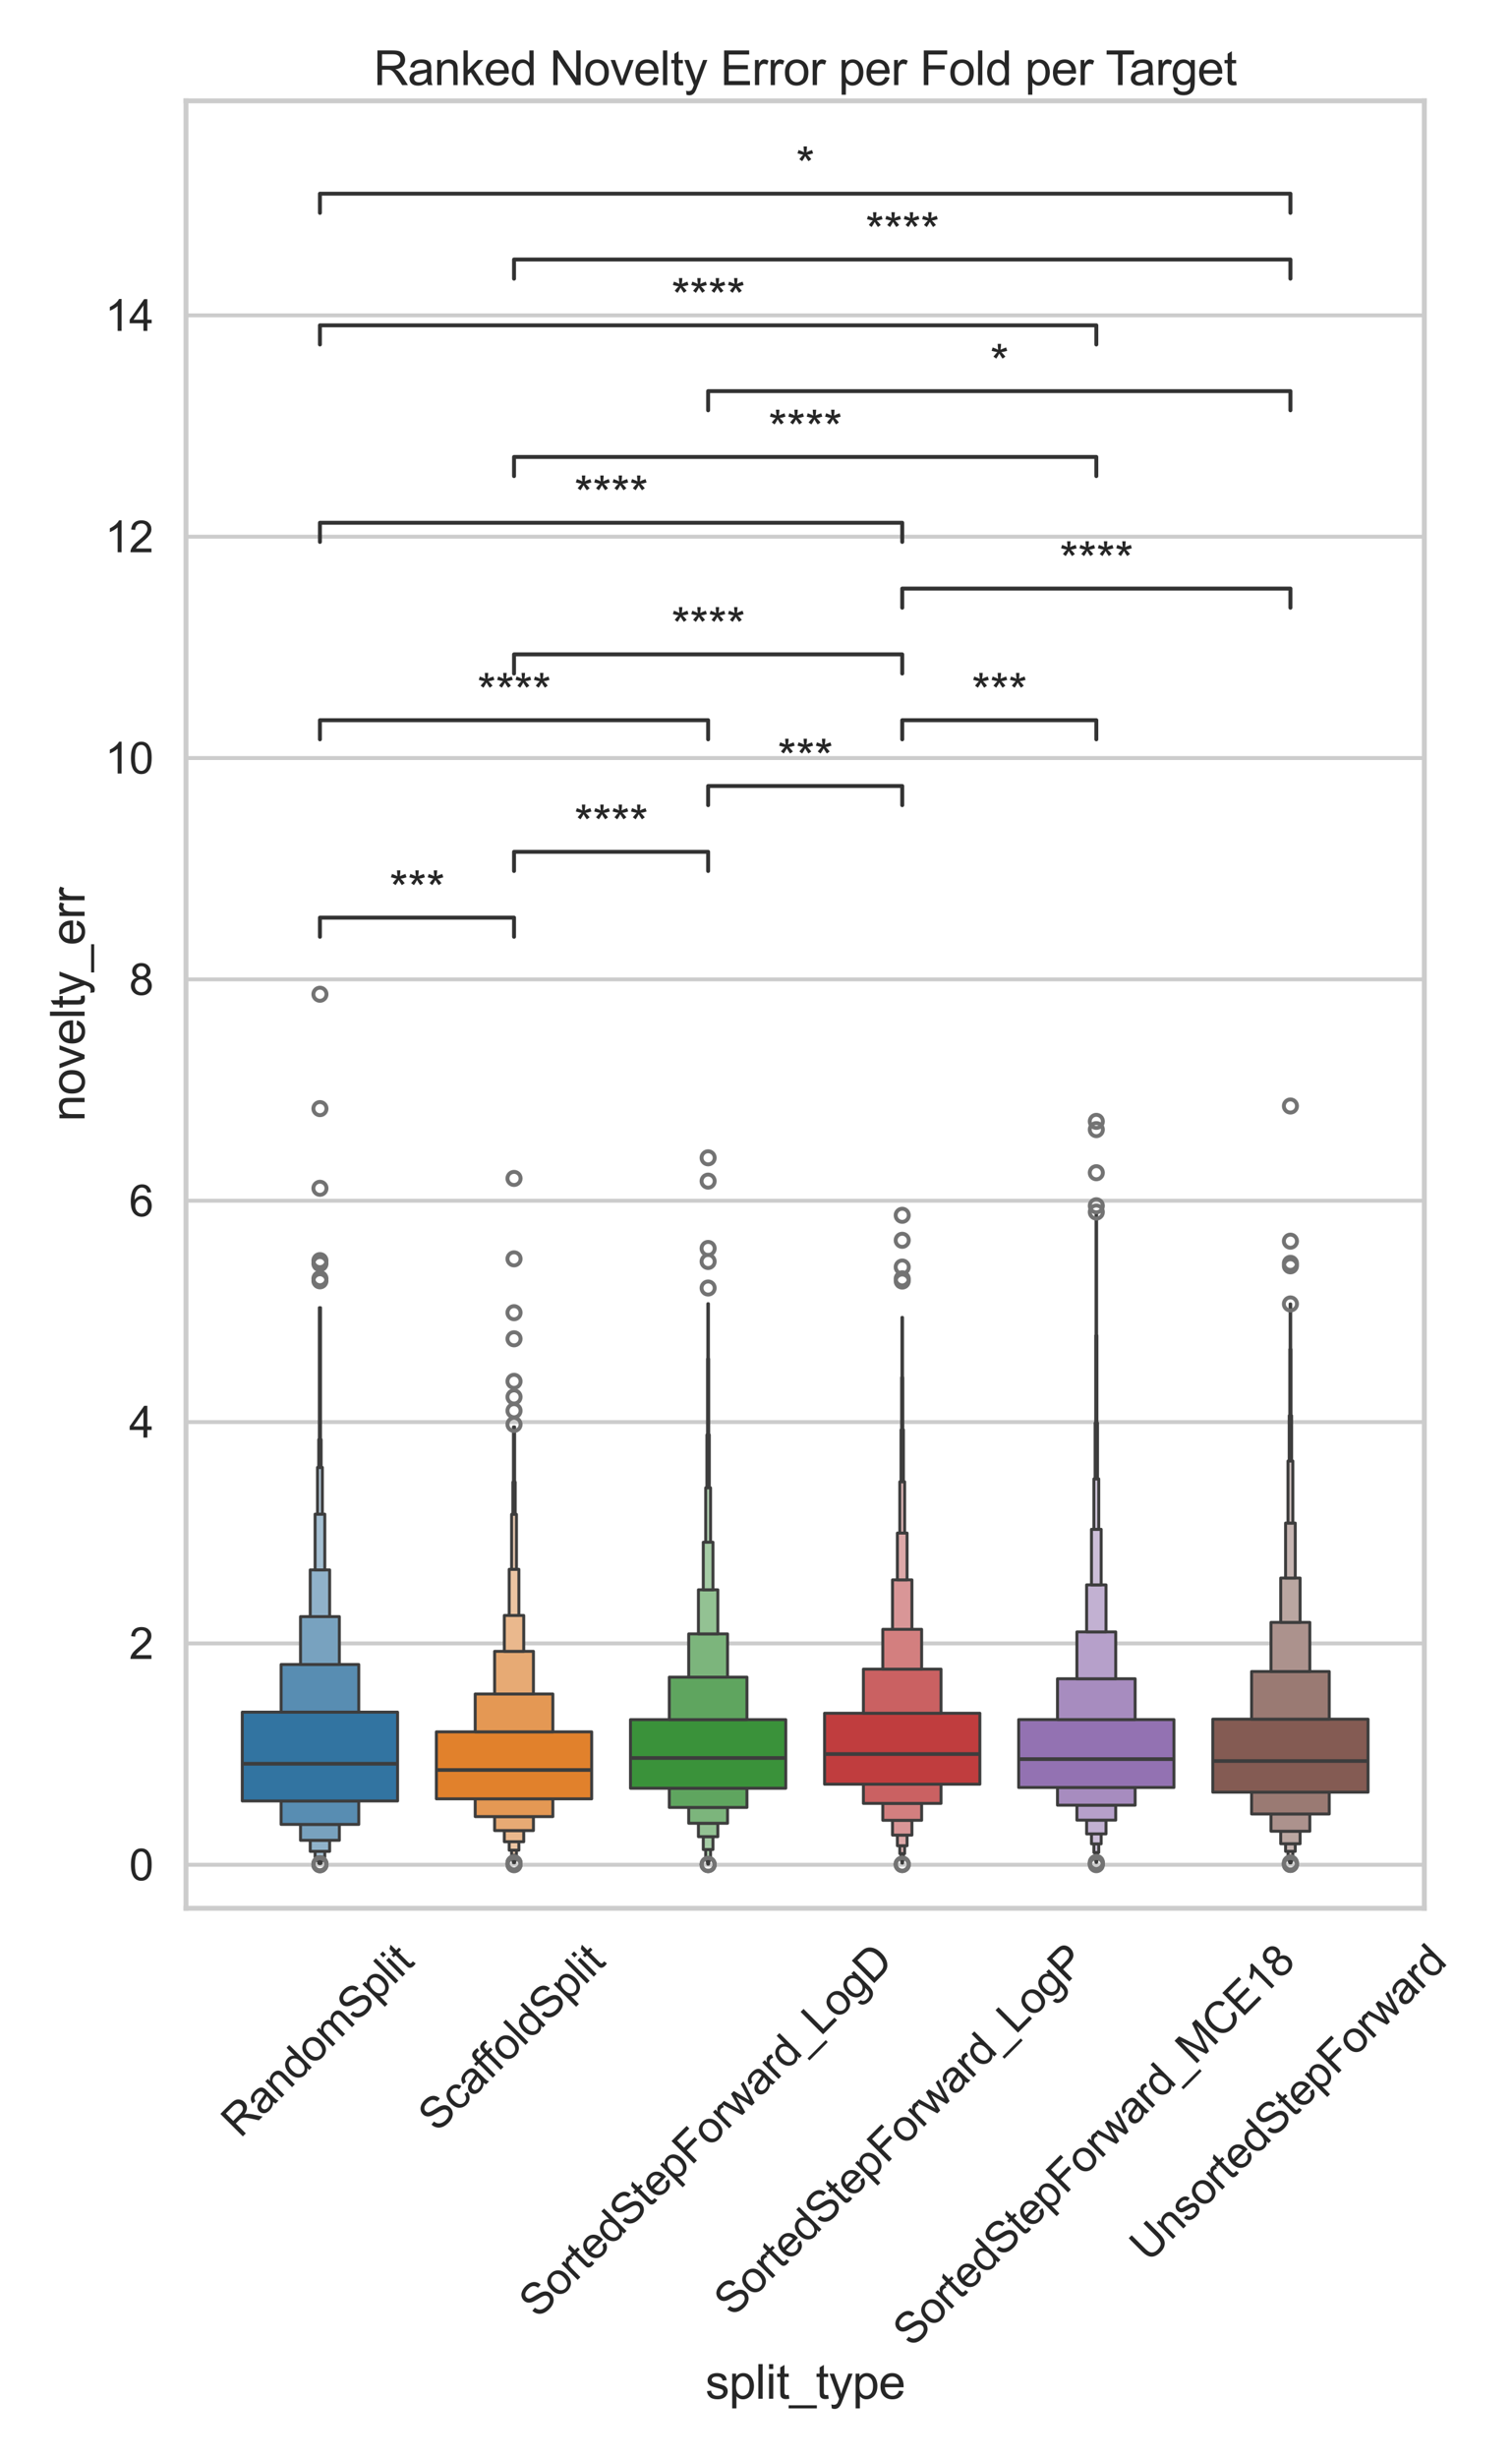 <?xml version="1.0" encoding="utf-8" standalone="no"?>
<!DOCTYPE svg PUBLIC "-//W3C//DTD SVG 1.1//EN"
        "http://www.w3.org/Graphics/SVG/1.1/DTD/svg11.dtd">
<svg xmlns:xlink="http://www.w3.org/1999/xlink" width="576pt" height="936pt" viewBox="0 0 576 936"
     xmlns="http://www.w3.org/2000/svg" version="1.1">
    <defs>
        <style type="text/css">*{stroke-linejoin: round; stroke-linecap: butt}</style>
    </defs>
    <g id="figure_1">
        <g id="patch_1">
            <path d="M 0 936
L 576 936 
L 576 0 
L 0 0 
z
" style="fill: #ffffff"/>
        </g>
        <g id="axes_1">
            <g id="patch_2">
                <path d="M 70.86 726.581
L 542.607 726.581 
L 542.607 38.4 
L 70.86 38.4 
z
" style="fill: #ffffff"/>
            </g>
            <g id="matplotlib.axis_1">
                <g id="xtick_1">
                    <g id="text_1">
                        <!-- RandomSplit -->
                        <g style="fill: #262626"
                           transform="translate(91.57 814.367) rotate(-45) scale(0.165 -0.165)">
                            <defs>
                                <path id="ArialMT-52" d="M 503 0
L 503 4581 
L 2534 4581 
Q 3147 4581 3465 4457 
Q 3784 4334 3975 4021 
Q 4166 3709 4166 3331 
Q 4166 2844 3850 2509 
Q 3534 2175 2875 2084 
Q 3116 1969 3241 1856 
Q 3506 1613 3744 1247 
L 4541 0 
L 3778 0 
L 3172 953 
Q 2906 1366 2734 1584 
Q 2563 1803 2427 1890 
Q 2291 1978 2150 2013 
Q 2047 2034 1813 2034 
L 1109 2034 
L 1109 0 
L 503 0 
z
M 1109 2559 
L 2413 2559 
Q 2828 2559 3062 2645 
Q 3297 2731 3419 2920 
Q 3541 3109 3541 3331 
Q 3541 3656 3305 3865 
Q 3069 4075 2559 4075 
L 1109 4075 
L 1109 2559 
z
" transform="scale(0.016)"/>
                                <path id="ArialMT-61" d="M 2588 409
Q 2275 144 1986 34 
Q 1697 -75 1366 -75 
Q 819 -75 525 192 
Q 231 459 231 875 
Q 231 1119 342 1320 
Q 453 1522 633 1644 
Q 813 1766 1038 1828 
Q 1203 1872 1538 1913 
Q 2219 1994 2541 2106 
Q 2544 2222 2544 2253 
Q 2544 2597 2384 2738 
Q 2169 2928 1744 2928 
Q 1347 2928 1158 2789 
Q 969 2650 878 2297 
L 328 2372 
Q 403 2725 575 2942 
Q 747 3159 1072 3276 
Q 1397 3394 1825 3394 
Q 2250 3394 2515 3294 
Q 2781 3194 2906 3042 
Q 3031 2891 3081 2659 
Q 3109 2516 3109 2141 
L 3109 1391 
Q 3109 606 3145 398 
Q 3181 191 3288 0 
L 2700 0 
Q 2613 175 2588 409 
z
M 2541 1666 
Q 2234 1541 1622 1453 
Q 1275 1403 1131 1340 
Q 988 1278 909 1158 
Q 831 1038 831 891 
Q 831 666 1001 516 
Q 1172 366 1500 366 
Q 1825 366 2078 508 
Q 2331 650 2450 897 
Q 2541 1088 2541 1459 
L 2541 1666 
z
" transform="scale(0.016)"/>
                                <path id="ArialMT-6e" d="M 422 0
L 422 3319 
L 928 3319 
L 928 2847 
Q 1294 3394 1984 3394 
Q 2284 3394 2536 3286 
Q 2788 3178 2913 3003 
Q 3038 2828 3088 2588 
Q 3119 2431 3119 2041 
L 3119 0 
L 2556 0 
L 2556 2019 
Q 2556 2363 2490 2533 
Q 2425 2703 2258 2804 
Q 2091 2906 1866 2906 
Q 1506 2906 1245 2678 
Q 984 2450 984 1813 
L 984 0 
L 422 0 
z
" transform="scale(0.016)"/>
                                <path id="ArialMT-64" d="M 2575 0
L 2575 419 
Q 2259 -75 1647 -75 
Q 1250 -75 917 144 
Q 584 363 401 755 
Q 219 1147 219 1656 
Q 219 2153 384 2558 
Q 550 2963 881 3178 
Q 1213 3394 1622 3394 
Q 1922 3394 2156 3267 
Q 2391 3141 2538 2938 
L 2538 4581 
L 3097 4581 
L 3097 0 
L 2575 0 
z
M 797 1656 
Q 797 1019 1065 703 
Q 1334 388 1700 388 
Q 2069 388 2326 689 
Q 2584 991 2584 1609 
Q 2584 2291 2321 2609 
Q 2059 2928 1675 2928 
Q 1300 2928 1048 2622 
Q 797 2316 797 1656 
z
" transform="scale(0.016)"/>
                                <path id="ArialMT-6f" d="M 213 1659
Q 213 2581 725 3025 
Q 1153 3394 1769 3394 
Q 2453 3394 2887 2945 
Q 3322 2497 3322 1706 
Q 3322 1066 3130 698 
Q 2938 331 2570 128 
Q 2203 -75 1769 -75 
Q 1072 -75 642 372 
Q 213 819 213 1659 
z
M 791 1659 
Q 791 1022 1069 705 
Q 1347 388 1769 388 
Q 2188 388 2466 706 
Q 2744 1025 2744 1678 
Q 2744 2294 2464 2611 
Q 2184 2928 1769 2928 
Q 1347 2928 1069 2612 
Q 791 2297 791 1659 
z
" transform="scale(0.016)"/>
                                <path id="ArialMT-6d" d="M 422 0
L 422 3319 
L 925 3319 
L 925 2853 
Q 1081 3097 1340 3245 
Q 1600 3394 1931 3394 
Q 2300 3394 2536 3241 
Q 2772 3088 2869 2813 
Q 3263 3394 3894 3394 
Q 4388 3394 4653 3120 
Q 4919 2847 4919 2278 
L 4919 0 
L 4359 0 
L 4359 2091 
Q 4359 2428 4304 2576 
Q 4250 2725 4106 2815 
Q 3963 2906 3769 2906 
Q 3419 2906 3187 2673 
Q 2956 2441 2956 1928 
L 2956 0 
L 2394 0 
L 2394 2156 
Q 2394 2531 2256 2718 
Q 2119 2906 1806 2906 
Q 1569 2906 1367 2781 
Q 1166 2656 1075 2415 
Q 984 2175 984 1722 
L 984 0 
L 422 0 
z
" transform="scale(0.016)"/>
                                <path id="ArialMT-53" d="M 288 1472
L 859 1522 
Q 900 1178 1048 958 
Q 1197 738 1509 602 
Q 1822 466 2213 466 
Q 2559 466 2825 569 
Q 3091 672 3220 851 
Q 3350 1031 3350 1244 
Q 3350 1459 3225 1620 
Q 3100 1781 2813 1891 
Q 2628 1963 1997 2114 
Q 1366 2266 1113 2400 
Q 784 2572 623 2826 
Q 463 3081 463 3397 
Q 463 3744 659 4045 
Q 856 4347 1234 4503 
Q 1613 4659 2075 4659 
Q 2584 4659 2973 4495 
Q 3363 4331 3572 4012 
Q 3781 3694 3797 3291 
L 3216 3247 
Q 3169 3681 2898 3903 
Q 2628 4125 2100 4125 
Q 1550 4125 1298 3923 
Q 1047 3722 1047 3438 
Q 1047 3191 1225 3031 
Q 1400 2872 2139 2705 
Q 2878 2538 3153 2413 
Q 3553 2228 3743 1945 
Q 3934 1663 3934 1294 
Q 3934 928 3725 604 
Q 3516 281 3123 101 
Q 2731 -78 2241 -78 
Q 1619 -78 1198 103 
Q 778 284 539 648 
Q 300 1013 288 1472 
z
" transform="scale(0.016)"/>
                                <path id="ArialMT-70" d="M 422 -1272
L 422 3319 
L 934 3319 
L 934 2888 
Q 1116 3141 1344 3267 
Q 1572 3394 1897 3394 
Q 2322 3394 2647 3175 
Q 2972 2956 3137 2557 
Q 3303 2159 3303 1684 
Q 3303 1175 3120 767 
Q 2938 359 2589 142 
Q 2241 -75 1856 -75 
Q 1575 -75 1351 44 
Q 1128 163 984 344 
L 984 -1272 
L 422 -1272 
z
M 931 1641 
Q 931 1000 1190 694 
Q 1450 388 1819 388 
Q 2194 388 2461 705 
Q 2728 1022 2728 1688 
Q 2728 2322 2467 2637 
Q 2206 2953 1844 2953 
Q 1484 2953 1207 2617 
Q 931 2281 931 1641 
z
" transform="scale(0.016)"/>
                                <path id="ArialMT-6c" d="M 409 0
L 409 4581 
L 972 4581 
L 972 0 
L 409 0 
z
" transform="scale(0.016)"/>
                                <path id="ArialMT-69" d="M 425 3934
L 425 4581 
L 988 4581 
L 988 3934 
L 425 3934 
z
M 425 0 
L 425 3319 
L 988 3319 
L 988 0 
L 425 0 
z
" transform="scale(0.016)"/>
                                <path id="ArialMT-74" d="M 1650 503
L 1731 6 
Q 1494 -44 1306 -44 
Q 1000 -44 831 53 
Q 663 150 594 308 
Q 525 466 525 972 
L 525 2881 
L 113 2881 
L 113 3319 
L 525 3319 
L 525 4141 
L 1084 4478 
L 1084 3319 
L 1650 3319 
L 1650 2881 
L 1084 2881 
L 1084 941 
Q 1084 700 1114 631 
Q 1144 563 1211 522 
Q 1278 481 1403 481 
Q 1497 481 1650 503 
z
" transform="scale(0.016)"/>
                            </defs>
                            <use xlink:href="#ArialMT-52"/>
                            <use xlink:href="#ArialMT-61" transform="translate(72.217 0)"/>
                            <use xlink:href="#ArialMT-6e" transform="translate(127.832 0)"/>
                            <use xlink:href="#ArialMT-64" transform="translate(183.447 0)"/>
                            <use xlink:href="#ArialMT-6f" transform="translate(239.062 0)"/>
                            <use xlink:href="#ArialMT-6d" transform="translate(294.678 0)"/>
                            <use xlink:href="#ArialMT-53" transform="translate(377.979 0)"/>
                            <use xlink:href="#ArialMT-70" transform="translate(444.678 0)"/>
                            <use xlink:href="#ArialMT-6c" transform="translate(500.293 0)"/>
                            <use xlink:href="#ArialMT-69" transform="translate(522.51 0)"/>
                            <use xlink:href="#ArialMT-74" transform="translate(544.727 0)"/>
                        </g>
                    </g>
                </g>
                <g id="xtick_2">
                    <g id="text_2">
                        <!-- ScaffoldSplit -->
                        <g style="fill: #262626"
                           transform="translate(166.585 812.222) rotate(-45) scale(0.165 -0.165)">
                            <defs>
                                <path id="ArialMT-63" d="M 2588 1216
L 3141 1144 
Q 3050 572 2676 248 
Q 2303 -75 1759 -75 
Q 1078 -75 664 370 
Q 250 816 250 1647 
Q 250 2184 428 2587 
Q 606 2991 970 3192 
Q 1334 3394 1763 3394 
Q 2303 3394 2647 3120 
Q 2991 2847 3088 2344 
L 2541 2259 
Q 2463 2594 2264 2762 
Q 2066 2931 1784 2931 
Q 1359 2931 1093 2626 
Q 828 2322 828 1663 
Q 828 994 1084 691 
Q 1341 388 1753 388 
Q 2084 388 2306 591 
Q 2528 794 2588 1216 
z
" transform="scale(0.016)"/>
                                <path id="ArialMT-66" d="M 556 0
L 556 2881 
L 59 2881 
L 59 3319 
L 556 3319 
L 556 3672 
Q 556 4006 616 4169 
Q 697 4388 901 4523 
Q 1106 4659 1475 4659 
Q 1713 4659 2000 4603 
L 1916 4113 
Q 1741 4144 1584 4144 
Q 1328 4144 1222 4034 
Q 1116 3925 1116 3625 
L 1116 3319 
L 1763 3319 
L 1763 2881 
L 1116 2881 
L 1116 0 
L 556 0 
z
" transform="scale(0.016)"/>
                            </defs>
                            <use xlink:href="#ArialMT-53"/>
                            <use xlink:href="#ArialMT-63" transform="translate(66.699 0)"/>
                            <use xlink:href="#ArialMT-61" transform="translate(116.699 0)"/>
                            <use xlink:href="#ArialMT-66" transform="translate(172.314 0)"/>
                            <use xlink:href="#ArialMT-66" transform="translate(198.348 0)"/>
                            <use xlink:href="#ArialMT-6f" transform="translate(226.131 0)"/>
                            <use xlink:href="#ArialMT-6c" transform="translate(281.746 0)"/>
                            <use xlink:href="#ArialMT-64" transform="translate(303.963 0)"/>
                            <use xlink:href="#ArialMT-53" transform="translate(359.578 0)"/>
                            <use xlink:href="#ArialMT-70" transform="translate(426.277 0)"/>
                            <use xlink:href="#ArialMT-6c" transform="translate(481.893 0)"/>
                            <use xlink:href="#ArialMT-69" transform="translate(504.109 0)"/>
                            <use xlink:href="#ArialMT-74" transform="translate(526.326 0)"/>
                        </g>
                    </g>
                </g>
                <g id="xtick_3">
                    <g id="text_3">
                        <!-- SortedStepForward_LogD -->
                        <g style="fill: #262626"
                           transform="translate(205.013 883.111) rotate(-45) scale(0.165 -0.165)">
                            <defs>
                                <path id="ArialMT-72" d="M 416 0
L 416 3319 
L 922 3319 
L 922 2816 
Q 1116 3169 1280 3281 
Q 1444 3394 1641 3394 
Q 1925 3394 2219 3213 
L 2025 2691 
Q 1819 2813 1613 2813 
Q 1428 2813 1281 2702 
Q 1134 2591 1072 2394 
Q 978 2094 978 1738 
L 978 0 
L 416 0 
z
" transform="scale(0.016)"/>
                                <path id="ArialMT-65" d="M 2694 1069
L 3275 997 
Q 3138 488 2766 206 
Q 2394 -75 1816 -75 
Q 1088 -75 661 373 
Q 234 822 234 1631 
Q 234 2469 665 2931 
Q 1097 3394 1784 3394 
Q 2450 3394 2872 2941 
Q 3294 2488 3294 1666 
Q 3294 1616 3291 1516 
L 816 1516 
Q 847 969 1125 678 
Q 1403 388 1819 388 
Q 2128 388 2347 550 
Q 2566 713 2694 1069 
z
M 847 1978 
L 2700 1978 
Q 2663 2397 2488 2606 
Q 2219 2931 1791 2931 
Q 1403 2931 1139 2672 
Q 875 2413 847 1978 
z
" transform="scale(0.016)"/>
                                <path id="ArialMT-46" d="M 525 0
L 525 4581 
L 3616 4581 
L 3616 4041 
L 1131 4041 
L 1131 2622 
L 3281 2622 
L 3281 2081 
L 1131 2081 
L 1131 0 
L 525 0 
z
" transform="scale(0.016)"/>
                                <path id="ArialMT-77" d="M 1034 0
L 19 3319 
L 600 3319 
L 1128 1403 
L 1325 691 
Q 1338 744 1497 1375 
L 2025 3319 
L 2603 3319 
L 3100 1394 
L 3266 759 
L 3456 1400 
L 4025 3319 
L 4572 3319 
L 3534 0 
L 2950 0 
L 2422 1988 
L 2294 2553 
L 1622 0 
L 1034 0 
z
" transform="scale(0.016)"/>
                                <path id="ArialMT-5f" d="M -97 -1272
L -97 -866 
L 3631 -866 
L 3631 -1272 
L -97 -1272 
z
" transform="scale(0.016)"/>
                                <path id="ArialMT-4c" d="M 469 0
L 469 4581 
L 1075 4581 
L 1075 541 
L 3331 541 
L 3331 0 
L 469 0 
z
" transform="scale(0.016)"/>
                                <path id="ArialMT-67" d="M 319 -275
L 866 -356 
Q 900 -609 1056 -725 
Q 1266 -881 1628 -881 
Q 2019 -881 2231 -725 
Q 2444 -569 2519 -288 
Q 2563 -116 2559 434 
Q 2191 0 1641 0 
Q 956 0 581 494 
Q 206 988 206 1678 
Q 206 2153 378 2554 
Q 550 2956 876 3175 
Q 1203 3394 1644 3394 
Q 2231 3394 2613 2919 
L 2613 3319 
L 3131 3319 
L 3131 450 
Q 3131 -325 2973 -648 
Q 2816 -972 2473 -1159 
Q 2131 -1347 1631 -1347 
Q 1038 -1347 672 -1080 
Q 306 -813 319 -275 
z
M 784 1719 
Q 784 1066 1043 766 
Q 1303 466 1694 466 
Q 2081 466 2343 764 
Q 2606 1063 2606 1700 
Q 2606 2309 2336 2618 
Q 2066 2928 1684 2928 
Q 1309 2928 1046 2623 
Q 784 2319 784 1719 
z
" transform="scale(0.016)"/>
                                <path id="ArialMT-44" d="M 494 0
L 494 4581 
L 2072 4581 
Q 2606 4581 2888 4516 
Q 3281 4425 3559 4188 
Q 3922 3881 4101 3404 
Q 4281 2928 4281 2316 
Q 4281 1794 4159 1391 
Q 4038 988 3847 723 
Q 3656 459 3429 307 
Q 3203 156 2883 78 
Q 2563 0 2147 0 
L 494 0 
z
M 1100 541 
L 2078 541 
Q 2531 541 2789 625 
Q 3047 709 3200 863 
Q 3416 1078 3536 1442 
Q 3656 1806 3656 2325 
Q 3656 3044 3420 3430 
Q 3184 3816 2847 3947 
Q 2603 4041 2063 4041 
L 1100 4041 
L 1100 541 
z
" transform="scale(0.016)"/>
                            </defs>
                            <use xlink:href="#ArialMT-53"/>
                            <use xlink:href="#ArialMT-6f" transform="translate(66.699 0)"/>
                            <use xlink:href="#ArialMT-72" transform="translate(122.314 0)"/>
                            <use xlink:href="#ArialMT-74" transform="translate(155.615 0)"/>
                            <use xlink:href="#ArialMT-65" transform="translate(183.398 0)"/>
                            <use xlink:href="#ArialMT-64" transform="translate(239.014 0)"/>
                            <use xlink:href="#ArialMT-53" transform="translate(294.629 0)"/>
                            <use xlink:href="#ArialMT-74" transform="translate(361.328 0)"/>
                            <use xlink:href="#ArialMT-65" transform="translate(389.111 0)"/>
                            <use xlink:href="#ArialMT-70" transform="translate(444.727 0)"/>
                            <use xlink:href="#ArialMT-46" transform="translate(500.342 0)"/>
                            <use xlink:href="#ArialMT-6f" transform="translate(561.426 0)"/>
                            <use xlink:href="#ArialMT-72" transform="translate(617.041 0)"/>
                            <use xlink:href="#ArialMT-77" transform="translate(650.342 0)"/>
                            <use xlink:href="#ArialMT-61" transform="translate(722.559 0)"/>
                            <use xlink:href="#ArialMT-72" transform="translate(778.174 0)"/>
                            <use xlink:href="#ArialMT-64" transform="translate(811.475 0)"/>
                            <use xlink:href="#ArialMT-5f" transform="translate(867.09 0)"/>
                            <use xlink:href="#ArialMT-4c" transform="translate(922.705 0)"/>
                            <use xlink:href="#ArialMT-6f" transform="translate(978.32 0)"/>
                            <use xlink:href="#ArialMT-67" transform="translate(1033.936 0)"/>
                            <use xlink:href="#ArialMT-44" transform="translate(1089.551 0)"/>
                        </g>
                    </g>
                </g>
                <g id="xtick_4">
                    <g id="text_4">
                        <!-- SortedStepForward_LogP -->
                        <g style="fill: #262626"
                           transform="translate(279.276 882.468) rotate(-45) scale(0.165 -0.165)">
                            <defs>
                                <path id="ArialMT-50" d="M 494 0
L 494 4581 
L 2222 4581 
Q 2678 4581 2919 4538 
Q 3256 4481 3484 4323 
Q 3713 4166 3852 3881 
Q 3991 3597 3991 3256 
Q 3991 2672 3619 2267 
Q 3247 1863 2275 1863 
L 1100 1863 
L 1100 0 
L 494 0 
z
M 1100 2403 
L 2284 2403 
Q 2872 2403 3119 2622 
Q 3366 2841 3366 3238 
Q 3366 3525 3220 3729 
Q 3075 3934 2838 4000 
Q 2684 4041 2272 4041 
L 1100 4041 
L 1100 2403 
z
" transform="scale(0.016)"/>
                            </defs>
                            <use xlink:href="#ArialMT-53"/>
                            <use xlink:href="#ArialMT-6f" transform="translate(66.699 0)"/>
                            <use xlink:href="#ArialMT-72" transform="translate(122.314 0)"/>
                            <use xlink:href="#ArialMT-74" transform="translate(155.615 0)"/>
                            <use xlink:href="#ArialMT-65" transform="translate(183.398 0)"/>
                            <use xlink:href="#ArialMT-64" transform="translate(239.014 0)"/>
                            <use xlink:href="#ArialMT-53" transform="translate(294.629 0)"/>
                            <use xlink:href="#ArialMT-74" transform="translate(361.328 0)"/>
                            <use xlink:href="#ArialMT-65" transform="translate(389.111 0)"/>
                            <use xlink:href="#ArialMT-70" transform="translate(444.727 0)"/>
                            <use xlink:href="#ArialMT-46" transform="translate(500.342 0)"/>
                            <use xlink:href="#ArialMT-6f" transform="translate(561.426 0)"/>
                            <use xlink:href="#ArialMT-72" transform="translate(617.041 0)"/>
                            <use xlink:href="#ArialMT-77" transform="translate(650.342 0)"/>
                            <use xlink:href="#ArialMT-61" transform="translate(722.559 0)"/>
                            <use xlink:href="#ArialMT-72" transform="translate(778.174 0)"/>
                            <use xlink:href="#ArialMT-64" transform="translate(811.475 0)"/>
                            <use xlink:href="#ArialMT-5f" transform="translate(867.09 0)"/>
                            <use xlink:href="#ArialMT-4c" transform="translate(922.705 0)"/>
                            <use xlink:href="#ArialMT-6f" transform="translate(978.32 0)"/>
                            <use xlink:href="#ArialMT-67" transform="translate(1033.936 0)"/>
                            <use xlink:href="#ArialMT-50" transform="translate(1089.551 0)"/>
                        </g>
                    </g>
                </g>
                <g id="xtick_5">
                    <g id="text_5">
                        <!-- SortedStepForward_MCE18 -->
                        <g style="fill: #262626"
                           transform="translate(347.458 894.124) rotate(-45) scale(0.165 -0.165)">
                            <defs>
                                <path id="ArialMT-4d" d="M 475 0
L 475 4581 
L 1388 4581 
L 2472 1338 
Q 2622 884 2691 659 
Q 2769 909 2934 1394 
L 4031 4581 
L 4847 4581 
L 4847 0 
L 4263 0 
L 4263 3834 
L 2931 0 
L 2384 0 
L 1059 3900 
L 1059 0 
L 475 0 
z
" transform="scale(0.016)"/>
                                <path id="ArialMT-43" d="M 3763 1606
L 4369 1453 
Q 4178 706 3683 314 
Q 3188 -78 2472 -78 
Q 1731 -78 1267 223 
Q 803 525 561 1097 
Q 319 1669 319 2325 
Q 319 3041 592 3573 
Q 866 4106 1370 4382 
Q 1875 4659 2481 4659 
Q 3169 4659 3637 4309 
Q 4106 3959 4291 3325 
L 3694 3184 
Q 3534 3684 3231 3912 
Q 2928 4141 2469 4141 
Q 1941 4141 1586 3887 
Q 1231 3634 1087 3207 
Q 944 2781 944 2328 
Q 944 1744 1114 1308 
Q 1284 872 1643 656 
Q 2003 441 2422 441 
Q 2931 441 3284 734 
Q 3638 1028 3763 1606 
z
" transform="scale(0.016)"/>
                                <path id="ArialMT-45" d="M 506 0
L 506 4581 
L 3819 4581 
L 3819 4041 
L 1113 4041 
L 1113 2638 
L 3647 2638 
L 3647 2100 
L 1113 2100 
L 1113 541 
L 3925 541 
L 3925 0 
L 506 0 
z
" transform="scale(0.016)"/>
                                <path id="ArialMT-31" d="M 2384 0
L 1822 0 
L 1822 3584 
Q 1619 3391 1289 3197 
Q 959 3003 697 2906 
L 697 3450 
Q 1169 3672 1522 3987 
Q 1875 4303 2022 4600 
L 2384 4600 
L 2384 0 
z
" transform="scale(0.016)"/>
                                <path id="ArialMT-38" d="M 1131 2484
Q 781 2613 612 2850 
Q 444 3088 444 3419 
Q 444 3919 803 4259 
Q 1163 4600 1759 4600 
Q 2359 4600 2725 4251 
Q 3091 3903 3091 3403 
Q 3091 3084 2923 2848 
Q 2756 2613 2416 2484 
Q 2838 2347 3058 2040 
Q 3278 1734 3278 1309 
Q 3278 722 2862 322 
Q 2447 -78 1769 -78 
Q 1091 -78 675 323 
Q 259 725 259 1325 
Q 259 1772 486 2073 
Q 713 2375 1131 2484 
z
M 1019 3438 
Q 1019 3113 1228 2906 
Q 1438 2700 1772 2700 
Q 2097 2700 2305 2904 
Q 2513 3109 2513 3406 
Q 2513 3716 2298 3927 
Q 2084 4138 1766 4138 
Q 1444 4138 1231 3931 
Q 1019 3725 1019 3438 
z
M 838 1322 
Q 838 1081 952 856 
Q 1066 631 1291 507 
Q 1516 384 1775 384 
Q 2178 384 2440 643 
Q 2703 903 2703 1303 
Q 2703 1709 2433 1975 
Q 2163 2241 1756 2241 
Q 1359 2241 1098 1978 
Q 838 1716 838 1322 
z
" transform="scale(0.016)"/>
                            </defs>
                            <use xlink:href="#ArialMT-53"/>
                            <use xlink:href="#ArialMT-6f" transform="translate(66.699 0)"/>
                            <use xlink:href="#ArialMT-72" transform="translate(122.314 0)"/>
                            <use xlink:href="#ArialMT-74" transform="translate(155.615 0)"/>
                            <use xlink:href="#ArialMT-65" transform="translate(183.398 0)"/>
                            <use xlink:href="#ArialMT-64" transform="translate(239.014 0)"/>
                            <use xlink:href="#ArialMT-53" transform="translate(294.629 0)"/>
                            <use xlink:href="#ArialMT-74" transform="translate(361.328 0)"/>
                            <use xlink:href="#ArialMT-65" transform="translate(389.111 0)"/>
                            <use xlink:href="#ArialMT-70" transform="translate(444.727 0)"/>
                            <use xlink:href="#ArialMT-46" transform="translate(500.342 0)"/>
                            <use xlink:href="#ArialMT-6f" transform="translate(561.426 0)"/>
                            <use xlink:href="#ArialMT-72" transform="translate(617.041 0)"/>
                            <use xlink:href="#ArialMT-77" transform="translate(650.342 0)"/>
                            <use xlink:href="#ArialMT-61" transform="translate(722.559 0)"/>
                            <use xlink:href="#ArialMT-72" transform="translate(778.174 0)"/>
                            <use xlink:href="#ArialMT-64" transform="translate(811.475 0)"/>
                            <use xlink:href="#ArialMT-5f" transform="translate(867.09 0)"/>
                            <use xlink:href="#ArialMT-4d" transform="translate(922.705 0)"/>
                            <use xlink:href="#ArialMT-43" transform="translate(1006.006 0)"/>
                            <use xlink:href="#ArialMT-45" transform="translate(1078.223 0)"/>
                            <use xlink:href="#ArialMT-31" transform="translate(1144.922 0)"/>
                            <use xlink:href="#ArialMT-38" transform="translate(1200.537 0)"/>
                        </g>
                    </g>
                </g>
                <g id="xtick_6">
                    <g id="text_6">
                        <!-- UnsortedStepForward -->
                        <g style="fill: #262626"
                           transform="translate(437.612 861.698) rotate(-45) scale(0.165 -0.165)">
                            <defs>
                                <path id="ArialMT-55" d="M 3500 4581
L 4106 4581 
L 4106 1934 
Q 4106 1244 3950 837 
Q 3794 431 3386 176 
Q 2978 -78 2316 -78 
Q 1672 -78 1262 144 
Q 853 366 678 786 
Q 503 1206 503 1934 
L 503 4581 
L 1109 4581 
L 1109 1938 
Q 1109 1341 1220 1058 
Q 1331 775 1601 622 
Q 1872 469 2263 469 
Q 2931 469 3215 772 
Q 3500 1075 3500 1938 
L 3500 4581 
z
" transform="scale(0.016)"/>
                                <path id="ArialMT-73" d="M 197 991
L 753 1078 
Q 800 744 1014 566 
Q 1228 388 1613 388 
Q 2000 388 2187 545 
Q 2375 703 2375 916 
Q 2375 1106 2209 1216 
Q 2094 1291 1634 1406 
Q 1016 1563 777 1677 
Q 538 1791 414 1992 
Q 291 2194 291 2438 
Q 291 2659 392 2848 
Q 494 3038 669 3163 
Q 800 3259 1026 3326 
Q 1253 3394 1513 3394 
Q 1903 3394 2198 3281 
Q 2494 3169 2634 2976 
Q 2775 2784 2828 2463 
L 2278 2388 
Q 2241 2644 2061 2787 
Q 1881 2931 1553 2931 
Q 1166 2931 1000 2803 
Q 834 2675 834 2503 
Q 834 2394 903 2306 
Q 972 2216 1119 2156 
Q 1203 2125 1616 2013 
Q 2213 1853 2448 1751 
Q 2684 1650 2818 1456 
Q 2953 1263 2953 975 
Q 2953 694 2789 445 
Q 2625 197 2315 61 
Q 2006 -75 1616 -75 
Q 969 -75 630 194 
Q 291 463 197 991 
z
" transform="scale(0.016)"/>
                            </defs>
                            <use xlink:href="#ArialMT-55"/>
                            <use xlink:href="#ArialMT-6e" transform="translate(72.217 0)"/>
                            <use xlink:href="#ArialMT-73" transform="translate(127.832 0)"/>
                            <use xlink:href="#ArialMT-6f" transform="translate(177.832 0)"/>
                            <use xlink:href="#ArialMT-72" transform="translate(233.447 0)"/>
                            <use xlink:href="#ArialMT-74" transform="translate(266.748 0)"/>
                            <use xlink:href="#ArialMT-65" transform="translate(294.531 0)"/>
                            <use xlink:href="#ArialMT-64" transform="translate(350.146 0)"/>
                            <use xlink:href="#ArialMT-53" transform="translate(405.762 0)"/>
                            <use xlink:href="#ArialMT-74" transform="translate(472.461 0)"/>
                            <use xlink:href="#ArialMT-65" transform="translate(500.244 0)"/>
                            <use xlink:href="#ArialMT-70" transform="translate(555.859 0)"/>
                            <use xlink:href="#ArialMT-46" transform="translate(611.475 0)"/>
                            <use xlink:href="#ArialMT-6f" transform="translate(672.559 0)"/>
                            <use xlink:href="#ArialMT-72" transform="translate(728.174 0)"/>
                            <use xlink:href="#ArialMT-77" transform="translate(761.475 0)"/>
                            <use xlink:href="#ArialMT-61" transform="translate(833.691 0)"/>
                            <use xlink:href="#ArialMT-72" transform="translate(889.307 0)"/>
                            <use xlink:href="#ArialMT-64" transform="translate(922.607 0)"/>
                        </g>
                    </g>
                </g>
                <g id="text_7">
                    <!-- split_type -->
                    <g style="fill: #262626" transform="translate(268.714 913.327) scale(0.18 -0.18)">
                        <defs>
                            <path id="ArialMT-79" d="M 397 -1278
L 334 -750 
Q 519 -800 656 -800 
Q 844 -800 956 -737 
Q 1069 -675 1141 -563 
Q 1194 -478 1313 -144 
Q 1328 -97 1363 -6 
L 103 3319 
L 709 3319 
L 1400 1397 
Q 1534 1031 1641 628 
Q 1738 1016 1872 1384 
L 2581 3319 
L 3144 3319 
L 1881 -56 
Q 1678 -603 1566 -809 
Q 1416 -1088 1222 -1217 
Q 1028 -1347 759 -1347 
Q 597 -1347 397 -1278 
z
" transform="scale(0.016)"/>
                        </defs>
                        <use xlink:href="#ArialMT-73"/>
                        <use xlink:href="#ArialMT-70" transform="translate(50 0)"/>
                        <use xlink:href="#ArialMT-6c" transform="translate(105.615 0)"/>
                        <use xlink:href="#ArialMT-69" transform="translate(127.832 0)"/>
                        <use xlink:href="#ArialMT-74" transform="translate(150.049 0)"/>
                        <use xlink:href="#ArialMT-5f" transform="translate(177.832 0)"/>
                        <use xlink:href="#ArialMT-74" transform="translate(233.447 0)"/>
                        <use xlink:href="#ArialMT-79" transform="translate(261.23 0)"/>
                        <use xlink:href="#ArialMT-70" transform="translate(311.23 0)"/>
                        <use xlink:href="#ArialMT-65" transform="translate(366.846 0)"/>
                    </g>
                </g>
            </g>
            <g id="matplotlib.axis_2">
                <g id="ytick_1">
                    <g id="line2d_1">
                        <path d="M 70.86 710.008
L 542.607 710.008 
" clip-path="url(#p5d530f9317)" style="fill: none; stroke: #cccccc; stroke-width: 1.5; stroke-linecap: round"/>
                    </g>
                    <g id="text_8">
                        <!-- 0 -->
                        <g style="fill: #262626" transform="translate(49.184 715.913) scale(0.165 -0.165)">
                            <defs>
                                <path id="ArialMT-30" d="M 266 2259
Q 266 3072 433 3567 
Q 600 4063 929 4331 
Q 1259 4600 1759 4600 
Q 2128 4600 2406 4451 
Q 2684 4303 2865 4023 
Q 3047 3744 3150 3342 
Q 3253 2941 3253 2259 
Q 3253 1453 3087 958 
Q 2922 463 2592 192 
Q 2263 -78 1759 -78 
Q 1097 -78 719 397 
Q 266 969 266 2259 
z
M 844 2259 
Q 844 1131 1108 757 
Q 1372 384 1759 384 
Q 2147 384 2411 759 
Q 2675 1134 2675 2259 
Q 2675 3391 2411 3762 
Q 2147 4134 1753 4134 
Q 1366 4134 1134 3806 
Q 844 3388 844 2259 
z
" transform="scale(0.016)"/>
                            </defs>
                            <use xlink:href="#ArialMT-30"/>
                        </g>
                    </g>
                </g>
                <g id="ytick_2">
                    <g id="line2d_2">
                        <path d="M 70.86 625.732
L 542.607 625.732 
" clip-path="url(#p5d530f9317)" style="fill: none; stroke: #cccccc; stroke-width: 1.5; stroke-linecap: round"/>
                    </g>
                    <g id="text_9">
                        <!-- 2 -->
                        <g style="fill: #262626" transform="translate(49.184 631.637) scale(0.165 -0.165)">
                            <defs>
                                <path id="ArialMT-32" d="M 3222 541
L 3222 0 
L 194 0 
Q 188 203 259 391 
Q 375 700 629 1000 
Q 884 1300 1366 1694 
Q 2113 2306 2375 2664 
Q 2638 3022 2638 3341 
Q 2638 3675 2398 3904 
Q 2159 4134 1775 4134 
Q 1369 4134 1125 3890 
Q 881 3647 878 3216 
L 300 3275 
Q 359 3922 746 4261 
Q 1134 4600 1788 4600 
Q 2447 4600 2831 4234 
Q 3216 3869 3216 3328 
Q 3216 3053 3103 2787 
Q 2991 2522 2730 2228 
Q 2469 1934 1863 1422 
Q 1356 997 1212 845 
Q 1069 694 975 541 
L 3222 541 
z
" transform="scale(0.016)"/>
                            </defs>
                            <use xlink:href="#ArialMT-32"/>
                        </g>
                    </g>
                </g>
                <g id="ytick_3">
                    <g id="line2d_3">
                        <path d="M 70.86 541.456
L 542.607 541.456 
" clip-path="url(#p5d530f9317)" style="fill: none; stroke: #cccccc; stroke-width: 1.5; stroke-linecap: round"/>
                    </g>
                    <g id="text_10">
                        <!-- 4 -->
                        <g style="fill: #262626" transform="translate(49.184 547.361) scale(0.165 -0.165)">
                            <defs>
                                <path id="ArialMT-34" d="M 2069 0
L 2069 1097 
L 81 1097 
L 81 1613 
L 2172 4581 
L 2631 4581 
L 2631 1613 
L 3250 1613 
L 3250 1097 
L 2631 1097 
L 2631 0 
L 2069 0 
z
M 2069 1613 
L 2069 3678 
L 634 1613 
L 2069 1613 
z
" transform="scale(0.016)"/>
                            </defs>
                            <use xlink:href="#ArialMT-34"/>
                        </g>
                    </g>
                </g>
                <g id="ytick_4">
                    <g id="line2d_4">
                        <path d="M 70.86 457.18
L 542.607 457.18 
" clip-path="url(#p5d530f9317)" style="fill: none; stroke: #cccccc; stroke-width: 1.5; stroke-linecap: round"/>
                    </g>
                    <g id="text_11">
                        <!-- 6 -->
                        <g style="fill: #262626" transform="translate(49.184 463.085) scale(0.165 -0.165)">
                            <defs>
                                <path id="ArialMT-36" d="M 3184 3459
L 2625 3416 
Q 2550 3747 2413 3897 
Q 2184 4138 1850 4138 
Q 1581 4138 1378 3988 
Q 1113 3794 959 3422 
Q 806 3050 800 2363 
Q 1003 2672 1297 2822 
Q 1591 2972 1913 2972 
Q 2475 2972 2870 2558 
Q 3266 2144 3266 1488 
Q 3266 1056 3080 686 
Q 2894 316 2569 119 
Q 2244 -78 1831 -78 
Q 1128 -78 684 439 
Q 241 956 241 2144 
Q 241 3472 731 4075 
Q 1159 4600 1884 4600 
Q 2425 4600 2770 4297 
Q 3116 3994 3184 3459 
z
M 888 1484 
Q 888 1194 1011 928 
Q 1134 663 1356 523 
Q 1578 384 1822 384 
Q 2178 384 2434 671 
Q 2691 959 2691 1453 
Q 2691 1928 2437 2201 
Q 2184 2475 1800 2475 
Q 1419 2475 1153 2201 
Q 888 1928 888 1484 
z
" transform="scale(0.016)"/>
                            </defs>
                            <use xlink:href="#ArialMT-36"/>
                        </g>
                    </g>
                </g>
                <g id="ytick_5">
                    <g id="line2d_5">
                        <path d="M 70.86 372.904
L 542.607 372.904 
" clip-path="url(#p5d530f9317)" style="fill: none; stroke: #cccccc; stroke-width: 1.5; stroke-linecap: round"/>
                    </g>
                    <g id="text_12">
                        <!-- 8 -->
                        <g style="fill: #262626" transform="translate(49.184 378.809) scale(0.165 -0.165)">
                            <use xlink:href="#ArialMT-38"/>
                        </g>
                    </g>
                </g>
                <g id="ytick_6">
                    <g id="line2d_6">
                        <path d="M 70.86 288.628
L 542.607 288.628 
" clip-path="url(#p5d530f9317)" style="fill: none; stroke: #cccccc; stroke-width: 1.5; stroke-linecap: round"/>
                    </g>
                    <g id="text_13">
                        <!-- 10 -->
                        <g style="fill: #262626" transform="translate(40.009 294.533) scale(0.165 -0.165)">
                            <use xlink:href="#ArialMT-31"/>
                            <use xlink:href="#ArialMT-30" transform="translate(55.615 0)"/>
                        </g>
                    </g>
                </g>
                <g id="ytick_7">
                    <g id="line2d_7">
                        <path d="M 70.86 204.352
L 542.607 204.352 
" clip-path="url(#p5d530f9317)" style="fill: none; stroke: #cccccc; stroke-width: 1.5; stroke-linecap: round"/>
                    </g>
                    <g id="text_14">
                        <!-- 12 -->
                        <g style="fill: #262626" transform="translate(40.009 210.257) scale(0.165 -0.165)">
                            <use xlink:href="#ArialMT-31"/>
                            <use xlink:href="#ArialMT-32" transform="translate(55.615 0)"/>
                        </g>
                    </g>
                </g>
                <g id="ytick_8">
                    <g id="line2d_8">
                        <path d="M 70.86 120.076
L 542.607 120.076 
" clip-path="url(#p5d530f9317)" style="fill: none; stroke: #cccccc; stroke-width: 1.5; stroke-linecap: round"/>
                    </g>
                    <g id="text_15">
                        <!-- 14 -->
                        <g style="fill: #262626" transform="translate(40.009 125.981) scale(0.165 -0.165)">
                            <use xlink:href="#ArialMT-31"/>
                            <use xlink:href="#ArialMT-34" transform="translate(55.615 0)"/>
                        </g>
                    </g>
                </g>
                <g id="text_16">
                    <!-- novelty_err -->
                    <g style="fill: #262626" transform="translate(32.22 427.008) rotate(-90) scale(0.18 -0.18)">
                        <defs>
                            <path id="ArialMT-76" d="M 1344 0
L 81 3319 
L 675 3319 
L 1388 1331 
Q 1503 1009 1600 663 
Q 1675 925 1809 1294 
L 2547 3319 
L 3125 3319 
L 1869 0 
L 1344 0 
z
" transform="scale(0.016)"/>
                        </defs>
                        <use xlink:href="#ArialMT-6e"/>
                        <use xlink:href="#ArialMT-6f" transform="translate(55.615 0)"/>
                        <use xlink:href="#ArialMT-76" transform="translate(111.23 0)"/>
                        <use xlink:href="#ArialMT-65" transform="translate(161.23 0)"/>
                        <use xlink:href="#ArialMT-6c" transform="translate(216.846 0)"/>
                        <use xlink:href="#ArialMT-74" transform="translate(239.062 0)"/>
                        <use xlink:href="#ArialMT-79" transform="translate(266.846 0)"/>
                        <use xlink:href="#ArialMT-5f" transform="translate(316.846 0)"/>
                        <use xlink:href="#ArialMT-65" transform="translate(372.461 0)"/>
                        <use xlink:href="#ArialMT-72" transform="translate(428.076 0)"/>
                        <use xlink:href="#ArialMT-72" transform="translate(461.377 0)"/>
                    </g>
                </g>
            </g>
            <g id="PatchCollection_1">
                <path d="M 121.649 709.577
L 122.111 709.577 
L 122.111 709.39 
L 121.649 709.39 
z
" clip-path="url(#p5d530f9317)" style="fill: #cad8e3; stroke: #3d3d3d; stroke-width: 1.125"/>
                <path d="M 121.418 709.39
L 122.342 709.39 
L 122.342 708.509 
L 121.418 708.509 
z
" clip-path="url(#p5d530f9317)" style="fill: #c0d1de; stroke: #3d3d3d; stroke-width: 1.125"/>
                <path d="M 120.955 708.509
L 122.804 708.509 
L 122.804 707.087 
L 120.955 707.087 
z
" clip-path="url(#p5d530f9317)" style="fill: #b4c9d9; stroke: #3d3d3d; stroke-width: 1.125"/>
                <path d="M 120.031 707.087
L 123.728 707.087 
L 123.728 704.902 
L 120.031 704.902 
z
" clip-path="url(#p5d530f9317)" style="fill: #a4bfd2; stroke: #3d3d3d; stroke-width: 1.125"/>
                <path d="M 118.183 704.902
L 125.577 704.902 
L 125.577 700.702 
L 118.183 700.702 
z
" clip-path="url(#p5d530f9317)" style="fill: #90b2ca; stroke: #3d3d3d; stroke-width: 1.125"/>
                <path d="M 114.485 700.702
L 129.274 700.702 
L 129.274 694.652 
L 114.485 694.652 
z
" clip-path="url(#p5d530f9317)" style="fill: #78a2bf; stroke: #3d3d3d; stroke-width: 1.125"/>
                <path d="M 107.091 694.652
L 136.668 694.652 
L 136.668 685.73 
L 107.091 685.73 
z
" clip-path="url(#p5d530f9317)" style="fill: #588db2; stroke: #3d3d3d; stroke-width: 1.125"/>
                <path d="M 92.303 685.73
L 151.456 685.73 
L 151.456 651.902 
L 92.303 651.902 
z
" clip-path="url(#p5d530f9317)" style="fill: #3274a1; stroke: #3d3d3d; stroke-width: 1.125"/>
                <path d="M 107.091 651.902
L 136.668 651.902 
L 136.668 633.766 
L 107.091 633.766 
z
" clip-path="url(#p5d530f9317)" style="fill: #588db2; stroke: #3d3d3d; stroke-width: 1.125"/>
                <path d="M 114.485 633.766
L 129.274 633.766 
L 129.274 615.529 
L 114.485 615.529 
z
" clip-path="url(#p5d530f9317)" style="fill: #78a2bf; stroke: #3d3d3d; stroke-width: 1.125"/>
                <path d="M 118.183 615.529
L 125.577 615.529 
L 125.577 597.746 
L 118.183 597.746 
z
" clip-path="url(#p5d530f9317)" style="fill: #90b2ca; stroke: #3d3d3d; stroke-width: 1.125"/>
                <path d="M 120.031 597.746
L 123.728 597.746 
L 123.728 576.515 
L 120.031 576.515 
z
" clip-path="url(#p5d530f9317)" style="fill: #a4bfd2; stroke: #3d3d3d; stroke-width: 1.125"/>
                <path d="M 120.955 576.515
L 122.804 576.515 
L 122.804 558.719 
L 120.955 558.719 
z
" clip-path="url(#p5d530f9317)" style="fill: #b4c9d9; stroke: #3d3d3d; stroke-width: 1.125"/>
                <path d="M 121.418 558.719
L 122.342 558.719 
L 122.342 548.136 
L 121.418 548.136 
z
" clip-path="url(#p5d530f9317)" style="fill: #c0d1de; stroke: #3d3d3d; stroke-width: 1.125"/>
                <path d="M 121.649 548.136
L 122.111 548.136 
L 122.111 497.907 
L 121.649 497.907 
z
" clip-path="url(#p5d530f9317)" style="fill: #cad8e3; stroke: #3d3d3d; stroke-width: 1.125"/>
            </g>
            <g id="PathCollection_1">
                <defs>
                    <path id="C0_0_bb7665db6d" d="M 0 2.5
C 0.663 2.5 1.299 2.237 1.768 1.768 
C 2.237 1.299 2.5 0.663 2.5 -0 
C 2.5 -0.663 2.237 -1.299 1.768 -1.768 
C 1.299 -2.237 0.663 -2.5 0 -2.5 
C -0.663 -2.5 -1.299 -2.237 -1.768 -1.768 
C -2.237 -1.299 -2.5 -0.663 -2.5 0 
C -2.5 0.663 -2.237 1.299 -1.768 1.768 
C -1.299 2.237 -0.663 2.5 0 2.5 
z
"/>
                </defs>
                <g clip-path="url(#p5d530f9317)">
                    <use xlink:href="#C0_0_bb7665db6d" x="121.88" y="452.435"
                         style="fill: none; stroke: #737373; stroke-width: 1.5"/>
                </g>
                <g clip-path="url(#p5d530f9317)">
                    <use xlink:href="#C0_0_bb7665db6d" x="121.88" y="378.559"
                         style="fill: none; stroke: #737373; stroke-width: 1.5"/>
                </g>
                <g clip-path="url(#p5d530f9317)">
                    <use xlink:href="#C0_0_bb7665db6d" x="121.88" y="710.008"
                         style="fill: none; stroke: #737373; stroke-width: 1.5"/>
                </g>
                <g clip-path="url(#p5d530f9317)">
                    <use xlink:href="#C0_0_bb7665db6d" x="121.88" y="709.954"
                         style="fill: none; stroke: #737373; stroke-width: 1.5"/>
                </g>
                <g clip-path="url(#p5d530f9317)">
                    <use xlink:href="#C0_0_bb7665db6d" x="121.88" y="486.848"
                         style="fill: none; stroke: #737373; stroke-width: 1.5"/>
                </g>
                <g clip-path="url(#p5d530f9317)">
                    <use xlink:href="#C0_0_bb7665db6d" x="121.88" y="709.79"
                         style="fill: none; stroke: #737373; stroke-width: 1.5"/>
                </g>
                <g clip-path="url(#p5d530f9317)">
                    <use xlink:href="#C0_0_bb7665db6d" x="121.88" y="481.119"
                         style="fill: none; stroke: #737373; stroke-width: 1.5"/>
                </g>
                <g clip-path="url(#p5d530f9317)">
                    <use xlink:href="#C0_0_bb7665db6d" x="121.88" y="422.103"
                         style="fill: none; stroke: #737373; stroke-width: 1.5"/>
                </g>
                <g clip-path="url(#p5d530f9317)">
                    <use xlink:href="#C0_0_bb7665db6d" x="121.88" y="709.798"
                         style="fill: none; stroke: #737373; stroke-width: 1.5"/>
                </g>
                <g clip-path="url(#p5d530f9317)">
                    <use xlink:href="#C0_0_bb7665db6d" x="121.88" y="487.676"
                         style="fill: none; stroke: #737373; stroke-width: 1.5"/>
                </g>
                <g clip-path="url(#p5d530f9317)">
                    <use xlink:href="#C0_0_bb7665db6d" x="121.88" y="709.973"
                         style="fill: none; stroke: #737373; stroke-width: 1.5"/>
                </g>
                <g clip-path="url(#p5d530f9317)">
                    <use xlink:href="#C0_0_bb7665db6d" x="121.88" y="709.909"
                         style="fill: none; stroke: #737373; stroke-width: 1.5"/>
                </g>
                <g clip-path="url(#p5d530f9317)">
                    <use xlink:href="#C0_0_bb7665db6d" x="121.88" y="709.587"
                         style="fill: none; stroke: #737373; stroke-width: 1.5"/>
                </g>
                <g clip-path="url(#p5d530f9317)">
                    <use xlink:href="#C0_0_bb7665db6d" x="121.88" y="479.983"
                         style="fill: none; stroke: #737373; stroke-width: 1.5"/>
                </g>
            </g>
            <g id="PatchCollection_2">
                <path d="M 195.59 709.245
L 196.052 709.245 
L 196.052 708.521 
L 195.59 708.521 
z
" clip-path="url(#p5d530f9317)" style="fill: #efdac9; stroke: #3d3d3d; stroke-width: 1.125"/>
                <path d="M 195.359 708.521
L 196.283 708.521 
L 196.283 706.362 
L 195.359 706.362 
z
" clip-path="url(#p5d530f9317)" style="fill: #eed4be; stroke: #3d3d3d; stroke-width: 1.125"/>
                <path d="M 194.897 706.362
L 196.745 706.362 
L 196.745 704.46 
L 194.897 704.46 
z
" clip-path="url(#p5d530f9317)" style="fill: #edcdb2; stroke: #3d3d3d; stroke-width: 1.125"/>
                <path d="M 193.973 704.46
L 197.67 704.46 
L 197.67 701.238 
L 193.973 701.238 
z
" clip-path="url(#p5d530f9317)" style="fill: #ecc4a2; stroke: #3d3d3d; stroke-width: 1.125"/>
                <path d="M 192.124 701.238
L 199.518 701.238 
L 199.518 696.991 
L 192.124 696.991 
z
" clip-path="url(#p5d530f9317)" style="fill: #eab88d; stroke: #3d3d3d; stroke-width: 1.125"/>
                <path d="M 188.427 696.991
L 203.215 696.991 
L 203.215 691.678 
L 188.427 691.678 
z
" clip-path="url(#p5d530f9317)" style="fill: #e7aa74; stroke: #3d3d3d; stroke-width: 1.125"/>
                <path d="M 181.033 691.678
L 210.609 691.678 
L 210.609 684.913 
L 181.033 684.913 
z
" clip-path="url(#p5d530f9317)" style="fill: #e49854; stroke: #3d3d3d; stroke-width: 1.125"/>
                <path d="M 166.245 684.913
L 225.398 684.913 
L 225.398 659.396 
L 166.245 659.396 
z
" clip-path="url(#p5d530f9317)" style="fill: #e1812c; stroke: #3d3d3d; stroke-width: 1.125"/>
                <path d="M 181.033 659.396
L 210.609 659.396 
L 210.609 644.985 
L 181.033 644.985 
z
" clip-path="url(#p5d530f9317)" style="fill: #e49854; stroke: #3d3d3d; stroke-width: 1.125"/>
                <path d="M 188.427 644.985
L 203.215 644.985 
L 203.215 628.753 
L 188.427 628.753 
z
" clip-path="url(#p5d530f9317)" style="fill: #e7aa74; stroke: #3d3d3d; stroke-width: 1.125"/>
                <path d="M 192.124 628.753
L 199.518 628.753 
L 199.518 615.085 
L 192.124 615.085 
z
" clip-path="url(#p5d530f9317)" style="fill: #eab88d; stroke: #3d3d3d; stroke-width: 1.125"/>
                <path d="M 193.973 615.085
L 197.67 615.085 
L 197.67 597.521 
L 193.973 597.521 
z
" clip-path="url(#p5d530f9317)" style="fill: #ecc4a2; stroke: #3d3d3d; stroke-width: 1.125"/>
                <path d="M 194.897 597.521
L 196.745 597.521 
L 196.745 576.595 
L 194.897 576.595 
z
" clip-path="url(#p5d530f9317)" style="fill: #edcdb2; stroke: #3d3d3d; stroke-width: 1.125"/>
                <path d="M 195.359 576.595
L 196.283 576.595 
L 196.283 564.337 
L 195.359 564.337 
z
" clip-path="url(#p5d530f9317)" style="fill: #eed4be; stroke: #3d3d3d; stroke-width: 1.125"/>
                <path d="M 195.59 564.337
L 196.052 564.337 
L 196.052 543.31 
L 195.59 543.31 
z
" clip-path="url(#p5d530f9317)" style="fill: #efdac9; stroke: #3d3d3d; stroke-width: 1.125"/>
            </g>
            <g id="PathCollection_2">
                <defs>
                    <path id="C1_0_d3eb2511e5" d="M 0 2.5
C 0.663 2.5 1.299 2.237 1.768 1.768 
C 2.237 1.299 2.5 0.663 2.5 -0 
C 2.5 -0.663 2.237 -1.299 1.768 -1.768 
C 1.299 -2.237 0.663 -2.5 0 -2.5 
C -0.663 -2.5 -1.299 -2.237 -1.768 -1.768 
C -2.237 -1.299 -2.5 -0.663 -2.5 0 
C -2.5 0.663 -2.237 1.299 -1.768 1.768 
C -1.299 2.237 -0.663 2.5 0 2.5 
z
"/>
                </defs>
                <g clip-path="url(#p5d530f9317)">
                    <use xlink:href="#C1_0_d3eb2511e5" x="195.821" y="525.939"
                         style="fill: none; stroke: #737373; stroke-width: 1.5"/>
                </g>
                <g clip-path="url(#p5d530f9317)">
                    <use xlink:href="#C1_0_d3eb2511e5" x="195.821" y="531.895"
                         style="fill: none; stroke: #737373; stroke-width: 1.5"/>
                </g>
                <g clip-path="url(#p5d530f9317)">
                    <use xlink:href="#C1_0_d3eb2511e5" x="195.821" y="709.311"
                         style="fill: none; stroke: #737373; stroke-width: 1.5"/>
                </g>
                <g clip-path="url(#p5d530f9317)">
                    <use xlink:href="#C1_0_d3eb2511e5" x="195.821" y="709.368"
                         style="fill: none; stroke: #737373; stroke-width: 1.5"/>
                </g>
                <g clip-path="url(#p5d530f9317)">
                    <use xlink:href="#C1_0_d3eb2511e5" x="195.821" y="709.778"
                         style="fill: none; stroke: #737373; stroke-width: 1.5"/>
                </g>
                <g clip-path="url(#p5d530f9317)">
                    <use xlink:href="#C1_0_d3eb2511e5" x="195.821" y="709.822"
                         style="fill: none; stroke: #737373; stroke-width: 1.5"/>
                </g>
                <g clip-path="url(#p5d530f9317)">
                    <use xlink:href="#C1_0_d3eb2511e5" x="195.821" y="709.285"
                         style="fill: none; stroke: #737373; stroke-width: 1.5"/>
                </g>
                <g clip-path="url(#p5d530f9317)">
                    <use xlink:href="#C1_0_d3eb2511e5" x="195.821" y="709.999"
                         style="fill: none; stroke: #737373; stroke-width: 1.5"/>
                </g>
                <g clip-path="url(#p5d530f9317)">
                    <use xlink:href="#C1_0_d3eb2511e5" x="195.821" y="542.344"
                         style="fill: none; stroke: #737373; stroke-width: 1.5"/>
                </g>
                <g clip-path="url(#p5d530f9317)">
                    <use xlink:href="#C1_0_d3eb2511e5" x="195.821" y="479.308"
                         style="fill: none; stroke: #737373; stroke-width: 1.5"/>
                </g>
                <g clip-path="url(#p5d530f9317)">
                    <use xlink:href="#C1_0_d3eb2511e5" x="195.821" y="448.685"
                         style="fill: none; stroke: #737373; stroke-width: 1.5"/>
                </g>
                <g clip-path="url(#p5d530f9317)">
                    <use xlink:href="#C1_0_d3eb2511e5" x="195.821" y="499.81"
                         style="fill: none; stroke: #737373; stroke-width: 1.5"/>
                </g>
                <g clip-path="url(#p5d530f9317)">
                    <use xlink:href="#C1_0_d3eb2511e5" x="195.821" y="709.855"
                         style="fill: none; stroke: #737373; stroke-width: 1.5"/>
                </g>
                <g clip-path="url(#p5d530f9317)">
                    <use xlink:href="#C1_0_d3eb2511e5" x="195.821" y="509.75"
                         style="fill: none; stroke: #737373; stroke-width: 1.5"/>
                </g>
                <g clip-path="url(#p5d530f9317)">
                    <use xlink:href="#C1_0_d3eb2511e5" x="195.821" y="709.648"
                         style="fill: none; stroke: #737373; stroke-width: 1.5"/>
                </g>
                <g clip-path="url(#p5d530f9317)">
                    <use xlink:href="#C1_0_d3eb2511e5" x="195.821" y="537.131"
                         style="fill: none; stroke: #737373; stroke-width: 1.5"/>
                </g>
            </g>
            <g id="PatchCollection_3">
                <path d="M 269.647 709.795
L 269.878 709.795 
L 269.878 709.425 
L 269.647 709.425 
z
" clip-path="url(#p5d530f9317)" style="fill: #d0e3d0; stroke: #3d3d3d; stroke-width: 1.125"/>
                <path d="M 269.532 709.425
L 269.994 709.425 
L 269.994 708.576 
L 269.532 708.576 
z
" clip-path="url(#p5d530f9317)" style="fill: #c9dfc9; stroke: #3d3d3d; stroke-width: 1.125"/>
                <path d="M 269.301 708.576
L 270.225 708.576 
L 270.225 707.425 
L 269.301 707.425 
z
" clip-path="url(#p5d530f9317)" style="fill: #bfdabf; stroke: #3d3d3d; stroke-width: 1.125"/>
                <path d="M 268.838 707.425
L 270.687 707.425 
L 270.687 704.198 
L 268.838 704.198 
z
" clip-path="url(#p5d530f9317)" style="fill: #b4d4b4; stroke: #3d3d3d; stroke-width: 1.125"/>
                <path d="M 267.914 704.198
L 271.611 704.198 
L 271.611 699.309 
L 267.914 699.309 
z
" clip-path="url(#p5d530f9317)" style="fill: #a6cca6; stroke: #3d3d3d; stroke-width: 1.125"/>
                <path d="M 266.066 699.309
L 273.46 699.309 
L 273.46 694.209 
L 266.066 694.209 
z
" clip-path="url(#p5d530f9317)" style="fill: #93c293; stroke: #3d3d3d; stroke-width: 1.125"/>
                <path d="M 262.368 694.209
L 277.157 694.209 
L 277.157 688.176 
L 262.368 688.176 
z
" clip-path="url(#p5d530f9317)" style="fill: #7cb57c; stroke: #3d3d3d; stroke-width: 1.125"/>
                <path d="M 254.974 688.176
L 284.551 688.176 
L 284.551 680.88 
L 254.974 680.88 
z
" clip-path="url(#p5d530f9317)" style="fill: #5fa55f; stroke: #3d3d3d; stroke-width: 1.125"/>
                <path d="M 240.186 680.88
L 299.339 680.88 
L 299.339 654.757 
L 240.186 654.757 
z
" clip-path="url(#p5d530f9317)" style="fill: #3a923a; stroke: #3d3d3d; stroke-width: 1.125"/>
                <path d="M 254.974 654.757
L 284.551 654.757 
L 284.551 638.58 
L 254.974 638.58 
z
" clip-path="url(#p5d530f9317)" style="fill: #5fa55f; stroke: #3d3d3d; stroke-width: 1.125"/>
                <path d="M 262.368 638.58
L 277.157 638.58 
L 277.157 622.108 
L 262.368 622.108 
z
" clip-path="url(#p5d530f9317)" style="fill: #7cb57c; stroke: #3d3d3d; stroke-width: 1.125"/>
                <path d="M 266.066 622.108
L 273.46 622.108 
L 273.46 605.319 
L 266.066 605.319 
z
" clip-path="url(#p5d530f9317)" style="fill: #93c293; stroke: #3d3d3d; stroke-width: 1.125"/>
                <path d="M 267.914 605.319
L 271.611 605.319 
L 271.611 587.208 
L 267.914 587.208 
z
" clip-path="url(#p5d530f9317)" style="fill: #a6cca6; stroke: #3d3d3d; stroke-width: 1.125"/>
                <path d="M 268.838 587.208
L 270.687 587.208 
L 270.687 566.478 
L 268.838 566.478 
z
" clip-path="url(#p5d530f9317)" style="fill: #b4d4b4; stroke: #3d3d3d; stroke-width: 1.125"/>
                <path d="M 269.301 566.478
L 270.225 566.478 
L 270.225 546.326 
L 269.301 546.326 
z
" clip-path="url(#p5d530f9317)" style="fill: #bfdabf; stroke: #3d3d3d; stroke-width: 1.125"/>
                <path d="M 269.532 546.326
L 269.994 546.326 
L 269.994 517.415 
L 269.532 517.415 
z
" clip-path="url(#p5d530f9317)" style="fill: #c9dfc9; stroke: #3d3d3d; stroke-width: 1.125"/>
                <path d="M 269.647 517.415
L 269.878 517.415 
L 269.878 496.392 
L 269.647 496.392 
z
" clip-path="url(#p5d530f9317)" style="fill: #d0e3d0; stroke: #3d3d3d; stroke-width: 1.125"/>
            </g>
            <g id="PathCollection_3">
                <defs>
                    <path id="C2_0_2a7794774e" d="M 0 2.5
C 0.663 2.5 1.299 2.237 1.768 1.768 
C 2.237 1.299 2.5 0.663 2.5 -0 
C 2.5 -0.663 2.237 -1.299 1.768 -1.768 
C 1.299 -2.237 0.663 -2.5 0 -2.5 
C -0.663 -2.5 -1.299 -2.237 -1.768 -1.768 
C -2.237 -1.299 -2.5 -0.663 -2.5 0 
C -2.5 0.663 -2.237 1.299 -1.768 1.768 
C -1.299 2.237 -0.663 2.5 0 2.5 
z
"/>
                </defs>
                <g clip-path="url(#p5d530f9317)">
                    <use xlink:href="#C2_0_2a7794774e" x="269.763" y="709.903"
                         style="fill: none; stroke: #737373; stroke-width: 1.5"/>
                </g>
                <g clip-path="url(#p5d530f9317)">
                    <use xlink:href="#C2_0_2a7794774e" x="269.763" y="709.91"
                         style="fill: none; stroke: #737373; stroke-width: 1.5"/>
                </g>
                <g clip-path="url(#p5d530f9317)">
                    <use xlink:href="#C2_0_2a7794774e" x="269.763" y="480.319"
                         style="fill: none; stroke: #737373; stroke-width: 1.5"/>
                </g>
                <g clip-path="url(#p5d530f9317)">
                    <use xlink:href="#C2_0_2a7794774e" x="269.763" y="475.343"
                         style="fill: none; stroke: #737373; stroke-width: 1.5"/>
                </g>
                <g clip-path="url(#p5d530f9317)">
                    <use xlink:href="#C2_0_2a7794774e" x="269.763" y="490.414"
                         style="fill: none; stroke: #737373; stroke-width: 1.5"/>
                </g>
                <g clip-path="url(#p5d530f9317)">
                    <use xlink:href="#C2_0_2a7794774e" x="269.763" y="449.714"
                         style="fill: none; stroke: #737373; stroke-width: 1.5"/>
                </g>
                <g clip-path="url(#p5d530f9317)">
                    <use xlink:href="#C2_0_2a7794774e" x="269.763" y="709.971"
                         style="fill: none; stroke: #737373; stroke-width: 1.5"/>
                </g>
                <g clip-path="url(#p5d530f9317)">
                    <use xlink:href="#C2_0_2a7794774e" x="269.763" y="440.84"
                         style="fill: none; stroke: #737373; stroke-width: 1.5"/>
                </g>
                <g clip-path="url(#p5d530f9317)">
                    <use xlink:href="#C2_0_2a7794774e" x="269.763" y="709.819"
                         style="fill: none; stroke: #737373; stroke-width: 1.5"/>
                </g>
                <g clip-path="url(#p5d530f9317)">
                    <use xlink:href="#C2_0_2a7794774e" x="269.763" y="709.885"
                         style="fill: none; stroke: #737373; stroke-width: 1.5"/>
                </g>
            </g>
            <g id="PatchCollection_4">
                <path d="M 343.589 709.375
L 343.82 709.375 
L 343.82 708.663 
L 343.589 708.663 
z
" clip-path="url(#p5d530f9317)" style="fill: #ead4d4; stroke: #3d3d3d; stroke-width: 1.125"/>
                <path d="M 343.473 708.663
L 343.935 708.663 
L 343.935 707.613 
L 343.473 707.613 
z
" clip-path="url(#p5d530f9317)" style="fill: #e8cdcd; stroke: #3d3d3d; stroke-width: 1.125"/>
                <path d="M 343.242 707.613
L 344.166 707.613 
L 344.166 705.76 
L 343.242 705.76 
z
" clip-path="url(#p5d530f9317)" style="fill: #e6c3c3; stroke: #3d3d3d; stroke-width: 1.125"/>
                <path d="M 342.78 705.76
L 344.628 705.76 
L 344.628 702.768 
L 342.78 702.768 
z
" clip-path="url(#p5d530f9317)" style="fill: #e2b8b8; stroke: #3d3d3d; stroke-width: 1.125"/>
                <path d="M 341.856 702.768
L 345.553 702.768 
L 345.553 698.726 
L 341.856 698.726 
z
" clip-path="url(#p5d530f9317)" style="fill: #dea9a9; stroke: #3d3d3d; stroke-width: 1.125"/>
                <path d="M 340.007 698.726
L 347.401 698.726 
L 347.401 693.081 
L 340.007 693.081 
z
" clip-path="url(#p5d530f9317)" style="fill: #d99697; stroke: #3d3d3d; stroke-width: 1.125"/>
                <path d="M 336.31 693.081
L 351.098 693.081 
L 351.098 686.645 
L 336.31 686.645 
z
" clip-path="url(#p5d530f9317)" style="fill: #d37f7f; stroke: #3d3d3d; stroke-width: 1.125"/>
                <path d="M 328.916 686.645
L 358.492 686.645 
L 358.492 679.339 
L 328.916 679.339 
z
" clip-path="url(#p5d530f9317)" style="fill: #ca6162; stroke: #3d3d3d; stroke-width: 1.125"/>
                <path d="M 314.128 679.339
L 373.281 679.339 
L 373.281 652.314 
L 314.128 652.314 
z
" clip-path="url(#p5d530f9317)" style="fill: #c03d3e; stroke: #3d3d3d; stroke-width: 1.125"/>
                <path d="M 328.916 652.314
L 358.492 652.314 
L 358.492 635.525 
L 328.916 635.525 
z
" clip-path="url(#p5d530f9317)" style="fill: #ca6162; stroke: #3d3d3d; stroke-width: 1.125"/>
                <path d="M 336.31 635.525
L 351.098 635.525 
L 351.098 620.365 
L 336.31 620.365 
z
" clip-path="url(#p5d530f9317)" style="fill: #d37f7f; stroke: #3d3d3d; stroke-width: 1.125"/>
                <path d="M 340.007 620.365
L 347.401 620.365 
L 347.401 601.533 
L 340.007 601.533 
z
" clip-path="url(#p5d530f9317)" style="fill: #d99697; stroke: #3d3d3d; stroke-width: 1.125"/>
                <path d="M 341.856 601.533
L 345.553 601.533 
L 345.553 583.726 
L 341.856 583.726 
z
" clip-path="url(#p5d530f9317)" style="fill: #dea9a9; stroke: #3d3d3d; stroke-width: 1.125"/>
                <path d="M 342.78 583.726
L 344.628 583.726 
L 344.628 564.195 
L 342.78 564.195 
z
" clip-path="url(#p5d530f9317)" style="fill: #e2b8b8; stroke: #3d3d3d; stroke-width: 1.125"/>
                <path d="M 343.242 564.195
L 344.166 564.195 
L 344.166 544.411 
L 343.242 544.411 
z
" clip-path="url(#p5d530f9317)" style="fill: #e6c3c3; stroke: #3d3d3d; stroke-width: 1.125"/>
                <path d="M 343.473 544.411
L 343.935 544.411 
L 343.935 524.524 
L 343.473 524.524 
z
" clip-path="url(#p5d530f9317)" style="fill: #e8cdcd; stroke: #3d3d3d; stroke-width: 1.125"/>
                <path d="M 343.589 524.524
L 343.82 524.524 
L 343.82 501.607 
L 343.589 501.607 
z
" clip-path="url(#p5d530f9317)" style="fill: #ead4d4; stroke: #3d3d3d; stroke-width: 1.125"/>
            </g>
            <g id="PathCollection_4">
                <defs>
                    <path id="C3_0_810d194693" d="M 0 2.5
C 0.663 2.5 1.299 2.237 1.768 1.768 
C 2.237 1.299 2.5 0.663 2.5 -0 
C 2.5 -0.663 2.237 -1.299 1.768 -1.768 
C 1.299 -2.237 0.663 -2.5 0 -2.5 
C -0.663 -2.5 -1.299 -2.237 -1.768 -1.768 
C -2.237 -1.299 -2.5 -0.663 -2.5 0 
C -2.5 0.663 -2.237 1.299 -1.768 1.768 
C -1.299 2.237 -0.663 2.5 0 2.5 
z
"/>
                </defs>
                <g clip-path="url(#p5d530f9317)">
                    <use xlink:href="#C3_0_810d194693" x="343.704" y="462.724"
                         style="fill: none; stroke: #737373; stroke-width: 1.5"/>
                </g>
                <g clip-path="url(#p5d530f9317)">
                    <use xlink:href="#C3_0_810d194693" x="343.704" y="709.949"
                         style="fill: none; stroke: #737373; stroke-width: 1.5"/>
                </g>
                <g clip-path="url(#p5d530f9317)">
                    <use xlink:href="#C3_0_810d194693" x="343.704" y="709.903"
                         style="fill: none; stroke: #737373; stroke-width: 1.5"/>
                </g>
                <g clip-path="url(#p5d530f9317)">
                    <use xlink:href="#C3_0_810d194693" x="343.704" y="709.814"
                         style="fill: none; stroke: #737373; stroke-width: 1.5"/>
                </g>
                <g clip-path="url(#p5d530f9317)">
                    <use xlink:href="#C3_0_810d194693" x="343.704" y="472.245"
                         style="fill: none; stroke: #737373; stroke-width: 1.5"/>
                </g>
                <g clip-path="url(#p5d530f9317)">
                    <use xlink:href="#C3_0_810d194693" x="343.704" y="486.91"
                         style="fill: none; stroke: #737373; stroke-width: 1.5"/>
                </g>
                <g clip-path="url(#p5d530f9317)">
                    <use xlink:href="#C3_0_810d194693" x="343.704" y="709.753"
                         style="fill: none; stroke: #737373; stroke-width: 1.5"/>
                </g>
                <g clip-path="url(#p5d530f9317)">
                    <use xlink:href="#C3_0_810d194693" x="343.704" y="487.76"
                         style="fill: none; stroke: #737373; stroke-width: 1.5"/>
                </g>
                <g clip-path="url(#p5d530f9317)">
                    <use xlink:href="#C3_0_810d194693" x="343.704" y="482.423"
                         style="fill: none; stroke: #737373; stroke-width: 1.5"/>
                </g>
                <g clip-path="url(#p5d530f9317)">
                    <use xlink:href="#C3_0_810d194693" x="343.704" y="709.846"
                         style="fill: none; stroke: #737373; stroke-width: 1.5"/>
                </g>
            </g>
            <g id="PatchCollection_5">
                <path d="M 417.53 709.13
L 417.761 709.13 
L 417.761 708.611 
L 417.53 708.611 
z
" clip-path="url(#p5d530f9317)" style="fill: #e2dde8; stroke: #3d3d3d; stroke-width: 1.125"/>
                <path d="M 417.415 708.611
L 417.877 708.611 
L 417.877 707.406 
L 417.415 707.406 
z
" clip-path="url(#p5d530f9317)" style="fill: #dfd8e5; stroke: #3d3d3d; stroke-width: 1.125"/>
                <path d="M 417.184 707.406
L 418.108 707.406 
L 418.108 705.334 
L 417.184 705.334 
z
" clip-path="url(#p5d530f9317)" style="fill: #d9d1e2; stroke: #3d3d3d; stroke-width: 1.125"/>
                <path d="M 416.721 705.334
L 418.57 705.334 
L 418.57 702.052 
L 416.721 702.052 
z
" clip-path="url(#p5d530f9317)" style="fill: #d4c9de; stroke: #3d3d3d; stroke-width: 1.125"/>
                <path d="M 415.797 702.052
L 419.494 702.052 
L 419.494 698.258 
L 415.797 698.258 
z
" clip-path="url(#p5d530f9317)" style="fill: #ccbed8; stroke: #3d3d3d; stroke-width: 1.125"/>
                <path d="M 413.949 698.258
L 421.343 698.258 
L 421.343 693.018 
L 413.949 693.018 
z
" clip-path="url(#p5d530f9317)" style="fill: #c2b1d2; stroke: #3d3d3d; stroke-width: 1.125"/>
                <path d="M 410.251 693.018
L 425.04 693.018 
L 425.04 687.325 
L 410.251 687.325 
z
" clip-path="url(#p5d530f9317)" style="fill: #b6a0ca; stroke: #3d3d3d; stroke-width: 1.125"/>
                <path d="M 402.857 687.325
L 432.434 687.325 
L 432.434 680.584 
L 402.857 680.584 
z
" clip-path="url(#p5d530f9317)" style="fill: #a78cbf; stroke: #3d3d3d; stroke-width: 1.125"/>
                <path d="M 388.069 680.584
L 447.222 680.584 
L 447.222 654.739 
L 388.069 654.739 
z
" clip-path="url(#p5d530f9317)" style="fill: #9372b2; stroke: #3d3d3d; stroke-width: 1.125"/>
                <path d="M 402.857 654.739
L 432.434 654.739 
L 432.434 639.186 
L 402.857 639.186 
z
" clip-path="url(#p5d530f9317)" style="fill: #a78cbf; stroke: #3d3d3d; stroke-width: 1.125"/>
                <path d="M 410.251 639.186
L 425.04 639.186 
L 425.04 621.35 
L 410.251 621.35 
z
" clip-path="url(#p5d530f9317)" style="fill: #b6a0ca; stroke: #3d3d3d; stroke-width: 1.125"/>
                <path d="M 413.949 621.35
L 421.343 621.35 
L 421.343 603.447 
L 413.949 603.447 
z
" clip-path="url(#p5d530f9317)" style="fill: #c2b1d2; stroke: #3d3d3d; stroke-width: 1.125"/>
                <path d="M 415.797 603.447
L 419.494 603.447 
L 419.494 582.294 
L 415.797 582.294 
z
" clip-path="url(#p5d530f9317)" style="fill: #ccbed8; stroke: #3d3d3d; stroke-width: 1.125"/>
                <path d="M 416.721 582.294
L 418.57 582.294 
L 418.57 563.083 
L 416.721 563.083 
z
" clip-path="url(#p5d530f9317)" style="fill: #d4c9de; stroke: #3d3d3d; stroke-width: 1.125"/>
                <path d="M 417.184 563.083
L 418.108 563.083 
L 418.108 541.801 
L 417.184 541.801 
z
" clip-path="url(#p5d530f9317)" style="fill: #d9d1e2; stroke: #3d3d3d; stroke-width: 1.125"/>
                <path d="M 417.415 541.801
L 417.877 541.801 
L 417.877 508.533 
L 417.415 508.533 
z
" clip-path="url(#p5d530f9317)" style="fill: #dfd8e5; stroke: #3d3d3d; stroke-width: 1.125"/>
                <path d="M 417.53 508.533
L 417.761 508.533 
L 417.761 462.182 
L 417.53 462.182 
z
" clip-path="url(#p5d530f9317)" style="fill: #e2dde8; stroke: #3d3d3d; stroke-width: 1.125"/>
            </g>
            <g id="PathCollection_5">
                <defs>
                    <path id="C4_0_af639e3fcb" d="M 0 2.5
C 0.663 2.5 1.299 2.237 1.768 1.768 
C 2.237 1.299 2.5 0.663 2.5 -0 
C 2.5 -0.663 2.237 -1.299 1.768 -1.768 
C 1.299 -2.237 0.663 -2.5 0 -2.5 
C -0.663 -2.5 -1.299 -2.237 -1.768 -1.768 
C -2.237 -1.299 -2.5 -0.663 -2.5 0 
C -2.5 0.663 -2.237 1.299 -1.768 1.768 
C -1.299 2.237 -0.663 2.5 0 2.5 
z
"/>
                </defs>
                <g clip-path="url(#p5d530f9317)">
                    <use xlink:href="#C4_0_af639e3fcb" x="417.646" y="459.097"
                         style="fill: none; stroke: #737373; stroke-width: 1.5"/>
                </g>
                <g clip-path="url(#p5d530f9317)">
                    <use xlink:href="#C4_0_af639e3fcb" x="417.646" y="709.223"
                         style="fill: none; stroke: #737373; stroke-width: 1.5"/>
                </g>
                <g clip-path="url(#p5d530f9317)">
                    <use xlink:href="#C4_0_af639e3fcb" x="417.646" y="426.963"
                         style="fill: none; stroke: #737373; stroke-width: 1.5"/>
                </g>
                <g clip-path="url(#p5d530f9317)">
                    <use xlink:href="#C4_0_af639e3fcb" x="417.646" y="446.513"
                         style="fill: none; stroke: #737373; stroke-width: 1.5"/>
                </g>
                <g clip-path="url(#p5d530f9317)">
                    <use xlink:href="#C4_0_af639e3fcb" x="417.646" y="709.978"
                         style="fill: none; stroke: #737373; stroke-width: 1.5"/>
                </g>
                <g clip-path="url(#p5d530f9317)">
                    <use xlink:href="#C4_0_af639e3fcb" x="417.646" y="709.595"
                         style="fill: none; stroke: #737373; stroke-width: 1.5"/>
                </g>
                <g clip-path="url(#p5d530f9317)">
                    <use xlink:href="#C4_0_af639e3fcb" x="417.646" y="430.108"
                         style="fill: none; stroke: #737373; stroke-width: 1.5"/>
                </g>
                <g clip-path="url(#p5d530f9317)">
                    <use xlink:href="#C4_0_af639e3fcb" x="417.646" y="461.493"
                         style="fill: none; stroke: #737373; stroke-width: 1.5"/>
                </g>
                <g clip-path="url(#p5d530f9317)">
                    <use xlink:href="#C4_0_af639e3fcb" x="417.646" y="709.133"
                         style="fill: none; stroke: #737373; stroke-width: 1.5"/>
                </g>
                <g clip-path="url(#p5d530f9317)">
                    <use xlink:href="#C4_0_af639e3fcb" x="417.646" y="709.809"
                         style="fill: none; stroke: #737373; stroke-width: 1.5"/>
                </g>
            </g>
            <g id="PatchCollection_6">
                <path d="M 491.472 709.32
L 491.703 709.32 
L 491.703 709.255 
L 491.472 709.255 
z
" clip-path="url(#p5d530f9317)" style="fill: #e0d9d8; stroke: #3d3d3d; stroke-width: 1.125"/>
                <path d="M 491.356 709.255
L 491.818 709.255 
L 491.818 708.787 
L 491.356 708.787 
z
" clip-path="url(#p5d530f9317)" style="fill: #dcd3d1; stroke: #3d3d3d; stroke-width: 1.125"/>
                <path d="M 491.125 708.787
L 492.049 708.787 
L 492.049 707.445 
L 491.125 707.445 
z
" clip-path="url(#p5d530f9317)" style="fill: #d6cbc9; stroke: #3d3d3d; stroke-width: 1.125"/>
                <path d="M 490.663 707.445
L 492.511 707.445 
L 492.511 704.9 
L 490.663 704.9 
z
" clip-path="url(#p5d530f9317)" style="fill: #cfc2bf; stroke: #3d3d3d; stroke-width: 1.125"/>
                <path d="M 489.739 704.9
L 493.436 704.9 
L 493.436 702.013 
L 489.739 702.013 
z
" clip-path="url(#p5d530f9317)" style="fill: #c6b5b2; stroke: #3d3d3d; stroke-width: 1.125"/>
                <path d="M 487.89 702.013
L 495.284 702.013 
L 495.284 697.239 
L 487.89 697.239 
z
" clip-path="url(#p5d530f9317)" style="fill: #baa6a1; stroke: #3d3d3d; stroke-width: 1.125"/>
                <path d="M 484.193 697.239
L 498.981 697.239 
L 498.981 690.677 
L 484.193 690.677 
z
" clip-path="url(#p5d530f9317)" style="fill: #ac928d; stroke: #3d3d3d; stroke-width: 1.125"/>
                <path d="M 476.799 690.677
L 506.375 690.677 
L 506.375 682.374 
L 476.799 682.374 
z
" clip-path="url(#p5d530f9317)" style="fill: #9a7a73; stroke: #3d3d3d; stroke-width: 1.125"/>
                <path d="M 462.011 682.374
L 521.164 682.374 
L 521.164 654.581 
L 462.011 654.581 
z
" clip-path="url(#p5d530f9317)" style="fill: #845b53; stroke: #3d3d3d; stroke-width: 1.125"/>
                <path d="M 476.799 654.581
L 506.375 654.581 
L 506.375 636.438 
L 476.799 636.438 
z
" clip-path="url(#p5d530f9317)" style="fill: #9a7a73; stroke: #3d3d3d; stroke-width: 1.125"/>
                <path d="M 484.193 636.438
L 498.981 636.438 
L 498.981 617.731 
L 484.193 617.731 
z
" clip-path="url(#p5d530f9317)" style="fill: #ac928d; stroke: #3d3d3d; stroke-width: 1.125"/>
                <path d="M 487.89 617.731
L 495.284 617.731 
L 495.284 600.845 
L 487.89 600.845 
z
" clip-path="url(#p5d530f9317)" style="fill: #baa6a1; stroke: #3d3d3d; stroke-width: 1.125"/>
                <path d="M 489.739 600.845
L 493.436 600.845 
L 493.436 579.918 
L 489.739 579.918 
z
" clip-path="url(#p5d530f9317)" style="fill: #c6b5b2; stroke: #3d3d3d; stroke-width: 1.125"/>
                <path d="M 490.663 579.918
L 492.511 579.918 
L 492.511 556.275 
L 490.663 556.275 
z
" clip-path="url(#p5d530f9317)" style="fill: #cfc2bf; stroke: #3d3d3d; stroke-width: 1.125"/>
                <path d="M 491.125 556.275
L 492.049 556.275 
L 492.049 539.011 
L 491.125 539.011 
z
" clip-path="url(#p5d530f9317)" style="fill: #d6cbc9; stroke: #3d3d3d; stroke-width: 1.125"/>
                <path d="M 491.356 539.011
L 491.818 539.011 
L 491.818 513.822 
L 491.356 513.822 
z
" clip-path="url(#p5d530f9317)" style="fill: #dcd3d1; stroke: #3d3d3d; stroke-width: 1.125"/>
                <path d="M 491.472 513.822
L 491.703 513.822 
L 491.703 496.488 
L 491.472 496.488 
z
" clip-path="url(#p5d530f9317)" style="fill: #e0d9d8; stroke: #3d3d3d; stroke-width: 1.125"/>
            </g>
            <g id="PathCollection_6">
                <defs>
                    <path id="C5_0_ba252a55e3" d="M 0 2.5
C 0.663 2.5 1.299 2.237 1.768 1.768 
C 2.237 1.299 2.5 0.663 2.5 -0 
C 2.5 -0.663 2.237 -1.299 1.768 -1.768 
C 1.299 -2.237 0.663 -2.5 0 -2.5 
C -0.663 -2.5 -1.299 -2.237 -1.768 -1.768 
C -2.237 -1.299 -2.5 -0.663 -2.5 0 
C -2.5 0.663 -2.237 1.299 -1.768 1.768 
C -1.299 2.237 -0.663 2.5 0 2.5 
z
"/>
                </defs>
                <g clip-path="url(#p5d530f9317)">
                    <use xlink:href="#C5_0_ba252a55e3" x="491.587" y="709.862"
                         style="fill: none; stroke: #737373; stroke-width: 1.5"/>
                </g>
                <g clip-path="url(#p5d530f9317)">
                    <use xlink:href="#C5_0_ba252a55e3" x="491.587" y="472.577"
                         style="fill: none; stroke: #737373; stroke-width: 1.5"/>
                </g>
                <g clip-path="url(#p5d530f9317)">
                    <use xlink:href="#C5_0_ba252a55e3" x="491.587" y="709.846"
                         style="fill: none; stroke: #737373; stroke-width: 1.5"/>
                </g>
                <g clip-path="url(#p5d530f9317)">
                    <use xlink:href="#C5_0_ba252a55e3" x="491.587" y="496.478"
                         style="fill: none; stroke: #737373; stroke-width: 1.5"/>
                </g>
                <g clip-path="url(#p5d530f9317)">
                    <use xlink:href="#C5_0_ba252a55e3" x="491.587" y="481.018"
                         style="fill: none; stroke: #737373; stroke-width: 1.5"/>
                </g>
                <g clip-path="url(#p5d530f9317)">
                    <use xlink:href="#C5_0_ba252a55e3" x="491.587" y="709.903"
                         style="fill: none; stroke: #737373; stroke-width: 1.5"/>
                </g>
                <g clip-path="url(#p5d530f9317)">
                    <use xlink:href="#C5_0_ba252a55e3" x="491.587" y="709.401"
                         style="fill: none; stroke: #737373; stroke-width: 1.5"/>
                </g>
                <g clip-path="url(#p5d530f9317)">
                    <use xlink:href="#C5_0_ba252a55e3" x="491.587" y="481.966"
                         style="fill: none; stroke: #737373; stroke-width: 1.5"/>
                </g>
                <g clip-path="url(#p5d530f9317)">
                    <use xlink:href="#C5_0_ba252a55e3" x="491.587" y="421.113"
                         style="fill: none; stroke: #737373; stroke-width: 1.5"/>
                </g>
                <g clip-path="url(#p5d530f9317)">
                    <use xlink:href="#C5_0_ba252a55e3" x="491.587" y="709.32"
                         style="fill: none; stroke: #737373; stroke-width: 1.5"/>
                </g>
            </g>
            <g id="line2d_9">
                <path d="M 92.303 671.553
L 151.456 671.553 
" clip-path="url(#p5d530f9317)" style="fill: none; stroke: #3d3d3d; stroke-width: 1.406"/>
            </g>
            <g id="line2d_10">
                <path d="M 166.245 673.927
L 225.398 673.927 
" clip-path="url(#p5d530f9317)" style="fill: none; stroke: #3d3d3d; stroke-width: 1.406"/>
            </g>
            <g id="line2d_11">
                <path d="M 240.186 669.357
L 299.339 669.357 
" clip-path="url(#p5d530f9317)" style="fill: none; stroke: #3d3d3d; stroke-width: 1.406"/>
            </g>
            <g id="line2d_12">
                <path d="M 314.128 667.853
L 373.281 667.853 
" clip-path="url(#p5d530f9317)" style="fill: none; stroke: #3d3d3d; stroke-width: 1.406"/>
            </g>
            <g id="line2d_13">
                <path d="M 388.069 669.787
L 447.222 669.787 
" clip-path="url(#p5d530f9317)" style="fill: none; stroke: #3d3d3d; stroke-width: 1.406"/>
            </g>
            <g id="line2d_14">
                <path d="M 462.011 670.514
L 521.164 670.514 
" clip-path="url(#p5d530f9317)" style="fill: none; stroke: #3d3d3d; stroke-width: 1.406"/>
            </g>
            <g id="line2d_15">
                <path d="M 121.88 356.684
L 121.88 349.392 
L 195.821 349.392 
L 195.821 356.684 
" style="fill: none; stroke: #333333; stroke-width: 1.5; stroke-linecap: round"/>
            </g>
            <g id="line2d_16">
                <path d="M 195.821 331.625
L 195.821 324.334 
L 269.763 324.334 
L 269.763 331.625 
" style="fill: none; stroke: #333333; stroke-width: 1.5; stroke-linecap: round"/>
            </g>
            <g id="line2d_17">
                <path d="M 269.763 306.567
L 269.763 299.275 
L 343.704 299.275 
L 343.704 306.567 
" style="fill: none; stroke: #333333; stroke-width: 1.5; stroke-linecap: round"/>
            </g>
            <g id="line2d_18">
                <path d="M 343.704 281.509
L 343.704 274.217 
L 417.646 274.217 
L 417.646 281.509 
" style="fill: none; stroke: #333333; stroke-width: 1.5; stroke-linecap: round"/>
            </g>
            <g id="line2d_19">
                <path d="M 121.88 281.509
L 121.88 274.217 
L 269.763 274.217 
L 269.763 281.509 
" style="fill: none; stroke: #333333; stroke-width: 1.5; stroke-linecap: round"/>
            </g>
            <g id="line2d_20">
                <path d="M 195.821 256.451
L 195.821 249.159 
L 343.704 249.159 
L 343.704 256.451 
" style="fill: none; stroke: #333333; stroke-width: 1.5; stroke-linecap: round"/>
            </g>
            <g id="line2d_21">
                <path d="M 343.704 231.393
L 343.704 224.101 
L 491.587 224.101 
L 491.587 231.393 
" style="fill: none; stroke: #333333; stroke-width: 1.5; stroke-linecap: round"/>
            </g>
            <g id="line2d_22">
                <path d="M 121.88 206.334
L 121.88 199.043 
L 343.704 199.043 
L 343.704 206.334 
" style="fill: none; stroke: #333333; stroke-width: 1.5; stroke-linecap: round"/>
            </g>
            <g id="line2d_23">
                <path d="M 195.821 181.276
L 195.821 173.984 
L 417.646 173.984 
L 417.646 181.276 
" style="fill: none; stroke: #333333; stroke-width: 1.5; stroke-linecap: round"/>
            </g>
            <g id="line2d_24">
                <path d="M 269.763 156.218
L 269.763 148.926 
L 491.587 148.926 
L 491.587 156.218 
" style="fill: none; stroke: #333333; stroke-width: 1.5; stroke-linecap: round"/>
            </g>
            <g id="line2d_25">
                <path d="M 121.88 131.16
L 121.88 123.868 
L 417.646 123.868 
L 417.646 131.16 
" style="fill: none; stroke: #333333; stroke-width: 1.5; stroke-linecap: round"/>
            </g>
            <g id="line2d_26">
                <path d="M 195.821 106.102
L 195.821 98.81 
L 491.587 98.81 
L 491.587 106.102 
" style="fill: none; stroke: #333333; stroke-width: 1.5; stroke-linecap: round"/>
            </g>
            <g id="line2d_27">
                <path d="M 121.88 81.044
L 121.88 73.752 
L 491.587 73.752 
L 491.587 81.044 
" style="fill: none; stroke: #333333; stroke-width: 1.5; stroke-linecap: round"/>
            </g>
            <g id="patch_3">
                <path d="M 70.86 726.581
L 70.86 38.4 
" style="fill: none; stroke: #cccccc; stroke-width: 1.875; stroke-linejoin: miter; stroke-linecap: square"/>
            </g>
            <g id="patch_4">
                <path d="M 542.607 726.581
L 542.607 38.4 
" style="fill: none; stroke: #cccccc; stroke-width: 1.875; stroke-linejoin: miter; stroke-linecap: square"/>
            </g>
            <g id="patch_5">
                <path d="M 70.86 726.581
L 542.607 726.581 
" style="fill: none; stroke: #cccccc; stroke-width: 1.875; stroke-linejoin: miter; stroke-linecap: square"/>
            </g>
            <g id="patch_6">
                <path d="M 70.86 38.4
L 542.607 38.4 
" style="fill: none; stroke: #cccccc; stroke-width: 1.875; stroke-linejoin: miter; stroke-linecap: square"/>
            </g>
            <g id="text_17">
                <!-- *** -->
                <g style="fill: #262626" transform="translate(148.341 344.814) scale(0.18 -0.18)">
                    <defs>
                        <path id="ArialMT-2a" d="M 200 3741
L 344 4184 
Q 841 4009 1066 3881 
Q 1006 4447 1003 4659 
L 1456 4659 
Q 1447 4350 1384 3884 
Q 1706 4047 2122 4184 
L 2266 3741 
Q 1869 3609 1488 3566 
Q 1678 3400 2025 2975 
L 1650 2709 
Q 1469 2956 1222 3381 
Q 991 2941 816 2709 
L 447 2975 
Q 809 3422 966 3566 
Q 563 3644 200 3741 
z
" transform="scale(0.016)"/>
                    </defs>
                    <use xlink:href="#ArialMT-2a"/>
                    <use xlink:href="#ArialMT-2a" transform="translate(38.916 0)"/>
                    <use xlink:href="#ArialMT-2a" transform="translate(77.832 0)"/>
                </g>
            </g>
            <g id="text_18">
                <!-- **** -->
                <g style="fill: #262626" transform="translate(218.78 319.756) scale(0.18 -0.18)">
                    <use xlink:href="#ArialMT-2a"/>
                    <use xlink:href="#ArialMT-2a" transform="translate(38.916 0)"/>
                    <use xlink:href="#ArialMT-2a" transform="translate(77.832 0)"/>
                    <use xlink:href="#ArialMT-2a" transform="translate(116.748 0)"/>
                </g>
            </g>
            <g id="text_19">
                <!-- *** -->
                <g style="fill: #262626" transform="translate(296.224 294.698) scale(0.18 -0.18)">
                    <use xlink:href="#ArialMT-2a"/>
                    <use xlink:href="#ArialMT-2a" transform="translate(38.916 0)"/>
                    <use xlink:href="#ArialMT-2a" transform="translate(77.832 0)"/>
                </g>
            </g>
            <g id="text_20">
                <!-- *** -->
                <g style="fill: #262626" transform="translate(370.166 269.64) scale(0.18 -0.18)">
                    <use xlink:href="#ArialMT-2a"/>
                    <use xlink:href="#ArialMT-2a" transform="translate(38.916 0)"/>
                    <use xlink:href="#ArialMT-2a" transform="translate(77.832 0)"/>
                </g>
            </g>
            <g id="text_21">
                <!-- **** -->
                <g style="fill: #262626" transform="translate(181.809 269.64) scale(0.18 -0.18)">
                    <use xlink:href="#ArialMT-2a"/>
                    <use xlink:href="#ArialMT-2a" transform="translate(38.916 0)"/>
                    <use xlink:href="#ArialMT-2a" transform="translate(77.832 0)"/>
                    <use xlink:href="#ArialMT-2a" transform="translate(116.748 0)"/>
                </g>
            </g>
            <g id="text_22">
                <!-- **** -->
                <g style="fill: #262626" transform="translate(255.751 244.581) scale(0.18 -0.18)">
                    <use xlink:href="#ArialMT-2a"/>
                    <use xlink:href="#ArialMT-2a" transform="translate(38.916 0)"/>
                    <use xlink:href="#ArialMT-2a" transform="translate(77.832 0)"/>
                    <use xlink:href="#ArialMT-2a" transform="translate(116.748 0)"/>
                </g>
            </g>
            <g id="text_23">
                <!-- **** -->
                <g style="fill: #262626" transform="translate(403.634 219.523) scale(0.18 -0.18)">
                    <use xlink:href="#ArialMT-2a"/>
                    <use xlink:href="#ArialMT-2a" transform="translate(38.916 0)"/>
                    <use xlink:href="#ArialMT-2a" transform="translate(77.832 0)"/>
                    <use xlink:href="#ArialMT-2a" transform="translate(116.748 0)"/>
                </g>
            </g>
            <g id="text_24">
                <!-- **** -->
                <g style="fill: #262626" transform="translate(218.78 194.465) scale(0.18 -0.18)">
                    <use xlink:href="#ArialMT-2a"/>
                    <use xlink:href="#ArialMT-2a" transform="translate(38.916 0)"/>
                    <use xlink:href="#ArialMT-2a" transform="translate(77.832 0)"/>
                    <use xlink:href="#ArialMT-2a" transform="translate(116.748 0)"/>
                </g>
            </g>
            <g id="text_25">
                <!-- **** -->
                <g style="fill: #262626" transform="translate(292.722 169.407) scale(0.18 -0.18)">
                    <use xlink:href="#ArialMT-2a"/>
                    <use xlink:href="#ArialMT-2a" transform="translate(38.916 0)"/>
                    <use xlink:href="#ArialMT-2a" transform="translate(77.832 0)"/>
                    <use xlink:href="#ArialMT-2a" transform="translate(116.748 0)"/>
                </g>
            </g>
            <g id="text_26">
                <!-- * -->
                <g style="fill: #262626" transform="translate(377.172 144.349) scale(0.18 -0.18)">
                    <use xlink:href="#ArialMT-2a"/>
                </g>
            </g>
            <g id="text_27">
                <!-- **** -->
                <g style="fill: #262626" transform="translate(255.751 119.291) scale(0.18 -0.18)">
                    <use xlink:href="#ArialMT-2a"/>
                    <use xlink:href="#ArialMT-2a" transform="translate(38.916 0)"/>
                    <use xlink:href="#ArialMT-2a" transform="translate(77.832 0)"/>
                    <use xlink:href="#ArialMT-2a" transform="translate(116.748 0)"/>
                </g>
            </g>
            <g id="text_28">
                <!-- **** -->
                <g style="fill: #262626" transform="translate(329.692 94.232) scale(0.18 -0.18)">
                    <use xlink:href="#ArialMT-2a"/>
                    <use xlink:href="#ArialMT-2a" transform="translate(38.916 0)"/>
                    <use xlink:href="#ArialMT-2a" transform="translate(77.832 0)"/>
                    <use xlink:href="#ArialMT-2a" transform="translate(116.748 0)"/>
                </g>
            </g>
            <g id="text_29">
                <!-- * -->
                <g style="fill: #262626" transform="translate(303.23 69.174) scale(0.18 -0.18)">
                    <use xlink:href="#ArialMT-2a"/>
                </g>
            </g>
            <g id="text_30">
                <!-- Ranked Novelty Error per Fold per Target -->
                <g style="fill: #262626" transform="translate(142.336 32.4) scale(0.18 -0.18)">
                    <defs>
                        <path id="ArialMT-6b" d="M 425 0
L 425 4581 
L 988 4581 
L 988 1969 
L 2319 3319 
L 3047 3319 
L 1778 2088 
L 3175 0 
L 2481 0 
L 1384 1697 
L 988 1316 
L 988 0 
L 425 0 
z
" transform="scale(0.016)"/>
                        <path id="ArialMT-20" transform="scale(0.016)"/>
                        <path id="ArialMT-4e" d="M 488 0
L 488 4581 
L 1109 4581 
L 3516 984 
L 3516 4581 
L 4097 4581 
L 4097 0 
L 3475 0 
L 1069 3600 
L 1069 0 
L 488 0 
z
" transform="scale(0.016)"/>
                        <path id="ArialMT-54" d="M 1659 0
L 1659 4041 
L 150 4041 
L 150 4581 
L 3781 4581 
L 3781 4041 
L 2266 4041 
L 2266 0 
L 1659 0 
z
" transform="scale(0.016)"/>
                    </defs>
                    <use xlink:href="#ArialMT-52"/>
                    <use xlink:href="#ArialMT-61" transform="translate(72.217 0)"/>
                    <use xlink:href="#ArialMT-6e" transform="translate(127.832 0)"/>
                    <use xlink:href="#ArialMT-6b" transform="translate(183.447 0)"/>
                    <use xlink:href="#ArialMT-65" transform="translate(233.447 0)"/>
                    <use xlink:href="#ArialMT-64" transform="translate(289.062 0)"/>
                    <use xlink:href="#ArialMT-20" transform="translate(344.678 0)"/>
                    <use xlink:href="#ArialMT-4e" transform="translate(372.461 0)"/>
                    <use xlink:href="#ArialMT-6f" transform="translate(444.678 0)"/>
                    <use xlink:href="#ArialMT-76" transform="translate(500.293 0)"/>
                    <use xlink:href="#ArialMT-65" transform="translate(550.293 0)"/>
                    <use xlink:href="#ArialMT-6c" transform="translate(605.908 0)"/>
                    <use xlink:href="#ArialMT-74" transform="translate(628.125 0)"/>
                    <use xlink:href="#ArialMT-79" transform="translate(655.908 0)"/>
                    <use xlink:href="#ArialMT-20" transform="translate(705.908 0)"/>
                    <use xlink:href="#ArialMT-45" transform="translate(733.691 0)"/>
                    <use xlink:href="#ArialMT-72" transform="translate(800.391 0)"/>
                    <use xlink:href="#ArialMT-72" transform="translate(833.691 0)"/>
                    <use xlink:href="#ArialMT-6f" transform="translate(866.992 0)"/>
                    <use xlink:href="#ArialMT-72" transform="translate(922.607 0)"/>
                    <use xlink:href="#ArialMT-20" transform="translate(955.908 0)"/>
                    <use xlink:href="#ArialMT-70" transform="translate(983.691 0)"/>
                    <use xlink:href="#ArialMT-65" transform="translate(1039.307 0)"/>
                    <use xlink:href="#ArialMT-72" transform="translate(1094.922 0)"/>
                    <use xlink:href="#ArialMT-20" transform="translate(1128.223 0)"/>
                    <use xlink:href="#ArialMT-46" transform="translate(1156.006 0)"/>
                    <use xlink:href="#ArialMT-6f" transform="translate(1217.09 0)"/>
                    <use xlink:href="#ArialMT-6c" transform="translate(1272.705 0)"/>
                    <use xlink:href="#ArialMT-64" transform="translate(1294.922 0)"/>
                    <use xlink:href="#ArialMT-20" transform="translate(1350.537 0)"/>
                    <use xlink:href="#ArialMT-70" transform="translate(1378.32 0)"/>
                    <use xlink:href="#ArialMT-65" transform="translate(1433.936 0)"/>
                    <use xlink:href="#ArialMT-72" transform="translate(1489.551 0)"/>
                    <use xlink:href="#ArialMT-20" transform="translate(1522.852 0)"/>
                    <use xlink:href="#ArialMT-54" transform="translate(1548.885 0)"/>
                    <use xlink:href="#ArialMT-61" transform="translate(1598.844 0)"/>
                    <use xlink:href="#ArialMT-72" transform="translate(1654.459 0)"/>
                    <use xlink:href="#ArialMT-67" transform="translate(1687.76 0)"/>
                    <use xlink:href="#ArialMT-65" transform="translate(1743.375 0)"/>
                    <use xlink:href="#ArialMT-74" transform="translate(1798.99 0)"/>
                </g>
            </g>
        </g>
    </g>
    <defs>
        <clipPath id="p5d530f9317">
            <rect x="70.86" y="38.4" width="471.747" height="688.181"/>
        </clipPath>
    </defs>
</svg>
